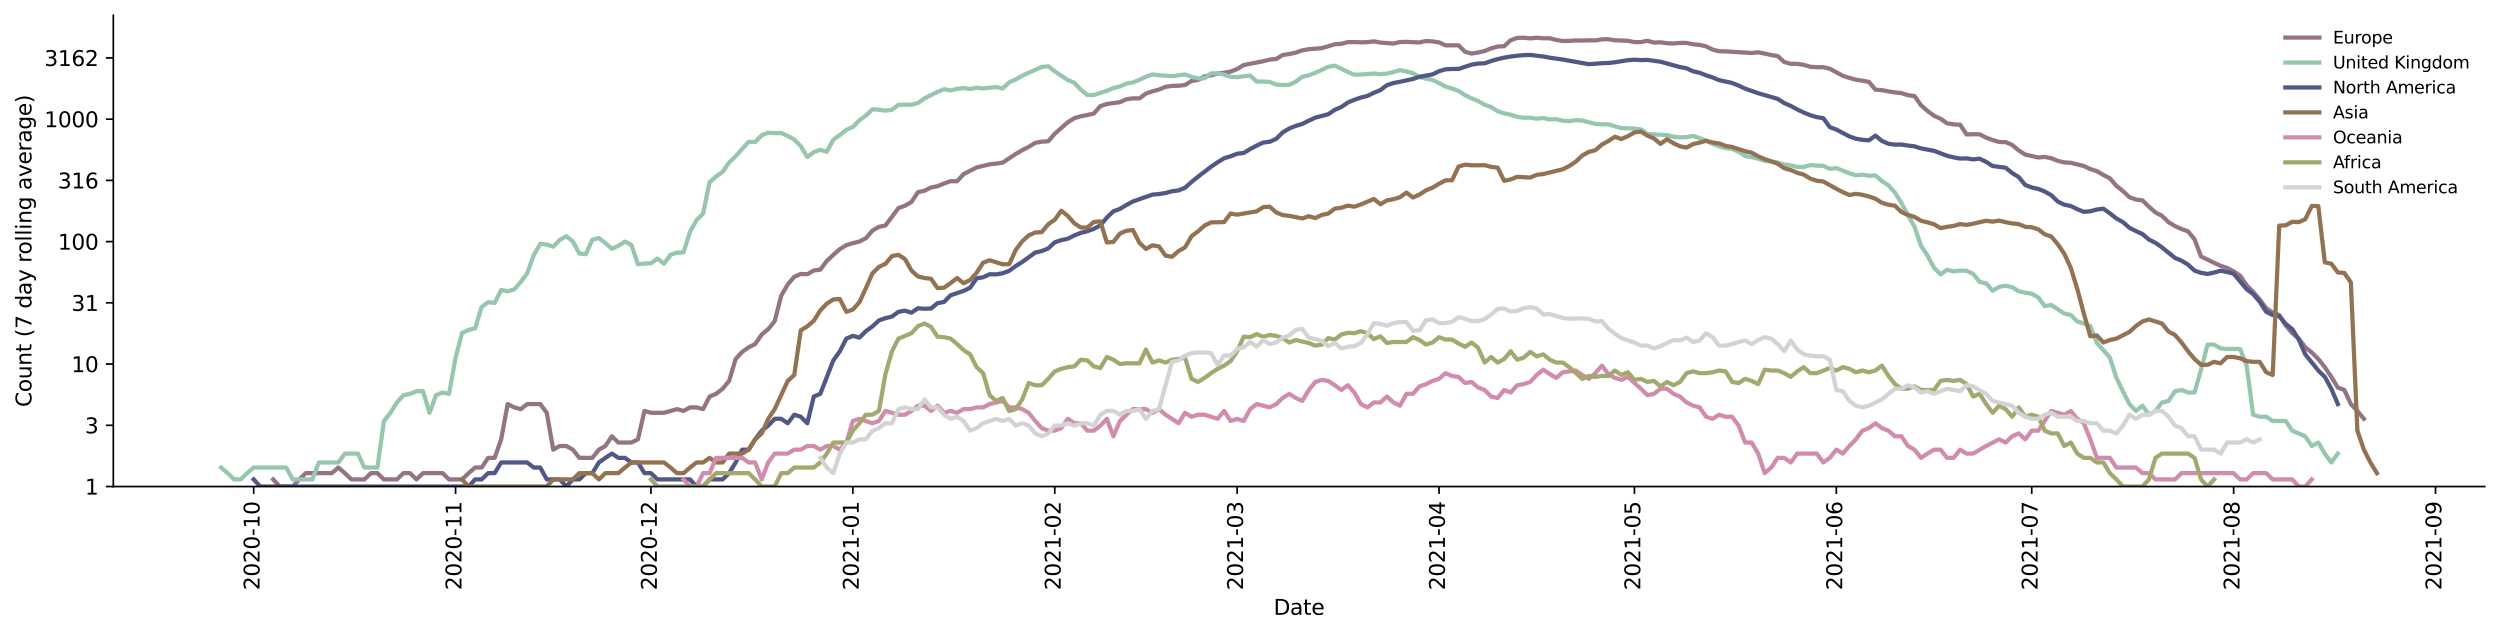 <?xml version="1.0" encoding="utf-8" standalone="no"?>
<!DOCTYPE svg PUBLIC "-//W3C//DTD SVG 1.1//EN"
  "http://www.w3.org/Graphics/SVG/1.1/DTD/svg11.dtd">
<svg height="298.621pt" version="1.1" viewBox="0 0 1176.528 298.621" width="1176.528pt" xmlns="http://www.w3.org/2000/svg" xmlns:xlink="http://www.w3.org/1999/xlink">
 <defs>
  <style type="text/css">*{stroke-linecap:butt;stroke-linejoin:round;}</style>
 </defs>
 <g id="figure_1">
  <g id="patch_1">
   <path d="M 0 298.621 
L 1176.528 298.621 
L 1176.528 0 
L 0 0 
z
" style="fill:#ffffff;"/>
  </g>
  <g id="axes_1">
   <g id="patch_2">
    <path d="M 53.328 228.96 
L 1169.328 228.96 
L 1169.328 7.2 
L 53.328 7.2 
z
" style="fill:#ffffff;"/>
   </g>
   <g id="matplotlib.axis_1">
    <g id="xtick_1">
     <g id="line2d_1">
      <defs>
       <path d="M 0 0 
L 0 3.5 
" id="md805c1a4a2" style="stroke:#000000;stroke-width:0.8;"/>
      </defs>
      <g>
       <use style="stroke:#000000;stroke-width:0.8;" x="119.381" xlink:href="#md805c1a4a2" y="228.96"/>
      </g>
     </g>
     <g id="text_1">
      <!-- 2020-10 -->
      <g transform="translate(122.14 277.743)rotate(-90)scale(0.1 -0.1)">
       <defs>
        <path d="M 1228 531 
L 3431 531 
L 3431 0 
L 469 0 
L 469 531 
Q 828 903 1448 1529 
Q 2069 2156 2228 2338 
Q 2531 2678 2651 2914 
Q 2772 3150 2772 3378 
Q 2772 3750 2511 3984 
Q 2250 4219 1831 4219 
Q 1534 4219 1204 4116 
Q 875 4013 500 3803 
L 500 4441 
Q 881 4594 1212 4672 
Q 1544 4750 1819 4750 
Q 2544 4750 2975 4387 
Q 3406 4025 3406 3419 
Q 3406 3131 3298 2873 
Q 3191 2616 2906 2266 
Q 2828 2175 2409 1742 
Q 1991 1309 1228 531 
z
" id="DejaVuSans-32" transform="scale(0.016)"/>
        <path d="M 2034 4250 
Q 1547 4250 1301 3770 
Q 1056 3291 1056 2328 
Q 1056 1369 1301 889 
Q 1547 409 2034 409 
Q 2525 409 2770 889 
Q 3016 1369 3016 2328 
Q 3016 3291 2770 3770 
Q 2525 4250 2034 4250 
z
M 2034 4750 
Q 2819 4750 3233 4129 
Q 3647 3509 3647 2328 
Q 3647 1150 3233 529 
Q 2819 -91 2034 -91 
Q 1250 -91 836 529 
Q 422 1150 422 2328 
Q 422 3509 836 4129 
Q 1250 4750 2034 4750 
z
" id="DejaVuSans-30" transform="scale(0.016)"/>
        <path d="M 313 2009 
L 1997 2009 
L 1997 1497 
L 313 1497 
L 313 2009 
z
" id="DejaVuSans-2d" transform="scale(0.016)"/>
        <path d="M 794 531 
L 1825 531 
L 1825 4091 
L 703 3866 
L 703 4441 
L 1819 4666 
L 2450 4666 
L 2450 531 
L 3481 531 
L 3481 0 
L 794 0 
L 794 531 
z
" id="DejaVuSans-31" transform="scale(0.016)"/>
       </defs>
       <use xlink:href="#DejaVuSans-32"/>
       <use x="63.623" xlink:href="#DejaVuSans-30"/>
       <use x="127.246" xlink:href="#DejaVuSans-32"/>
       <use x="190.869" xlink:href="#DejaVuSans-30"/>
       <use x="254.492" xlink:href="#DejaVuSans-2d"/>
       <use x="290.576" xlink:href="#DejaVuSans-31"/>
       <use x="354.199" xlink:href="#DejaVuSans-30"/>
      </g>
     </g>
    </g>
    <g id="xtick_2">
     <g id="line2d_2">
      <g>
       <use style="stroke:#000000;stroke-width:0.8;" x="214.399" xlink:href="#md805c1a4a2" y="228.96"/>
      </g>
     </g>
     <g id="text_2">
      <!-- 2020-11 -->
      <g transform="translate(217.158 277.743)rotate(-90)scale(0.1 -0.1)">
       <use xlink:href="#DejaVuSans-32"/>
       <use x="63.623" xlink:href="#DejaVuSans-30"/>
       <use x="127.246" xlink:href="#DejaVuSans-32"/>
       <use x="190.869" xlink:href="#DejaVuSans-30"/>
       <use x="254.492" xlink:href="#DejaVuSans-2d"/>
       <use x="290.576" xlink:href="#DejaVuSans-31"/>
       <use x="354.199" xlink:href="#DejaVuSans-31"/>
      </g>
     </g>
    </g>
    <g id="xtick_3">
     <g id="line2d_3">
      <g>
       <use style="stroke:#000000;stroke-width:0.8;" x="306.351" xlink:href="#md805c1a4a2" y="228.96"/>
      </g>
     </g>
     <g id="text_3">
      <!-- 2020-12 -->
      <g transform="translate(309.111 277.743)rotate(-90)scale(0.1 -0.1)">
       <use xlink:href="#DejaVuSans-32"/>
       <use x="63.623" xlink:href="#DejaVuSans-30"/>
       <use x="127.246" xlink:href="#DejaVuSans-32"/>
       <use x="190.869" xlink:href="#DejaVuSans-30"/>
       <use x="254.492" xlink:href="#DejaVuSans-2d"/>
       <use x="290.576" xlink:href="#DejaVuSans-31"/>
       <use x="354.199" xlink:href="#DejaVuSans-32"/>
      </g>
     </g>
    </g>
    <g id="xtick_4">
     <g id="line2d_4">
      <g>
       <use style="stroke:#000000;stroke-width:0.8;" x="401.369" xlink:href="#md805c1a4a2" y="228.96"/>
      </g>
     </g>
     <g id="text_4">
      <!-- 2021-01 -->
      <g transform="translate(404.129 277.743)rotate(-90)scale(0.1 -0.1)">
       <use xlink:href="#DejaVuSans-32"/>
       <use x="63.623" xlink:href="#DejaVuSans-30"/>
       <use x="127.246" xlink:href="#DejaVuSans-32"/>
       <use x="190.869" xlink:href="#DejaVuSans-31"/>
       <use x="254.492" xlink:href="#DejaVuSans-2d"/>
       <use x="290.576" xlink:href="#DejaVuSans-30"/>
       <use x="354.199" xlink:href="#DejaVuSans-31"/>
      </g>
     </g>
    </g>
    <g id="xtick_5">
     <g id="line2d_5">
      <g>
       <use style="stroke:#000000;stroke-width:0.8;" x="496.387" xlink:href="#md805c1a4a2" y="228.96"/>
      </g>
     </g>
     <g id="text_5">
      <!-- 2021-02 -->
      <g transform="translate(499.147 277.743)rotate(-90)scale(0.1 -0.1)">
       <use xlink:href="#DejaVuSans-32"/>
       <use x="63.623" xlink:href="#DejaVuSans-30"/>
       <use x="127.246" xlink:href="#DejaVuSans-32"/>
       <use x="190.869" xlink:href="#DejaVuSans-31"/>
       <use x="254.492" xlink:href="#DejaVuSans-2d"/>
       <use x="290.576" xlink:href="#DejaVuSans-30"/>
       <use x="354.199" xlink:href="#DejaVuSans-32"/>
      </g>
     </g>
    </g>
    <g id="xtick_6">
     <g id="line2d_6">
      <g>
       <use style="stroke:#000000;stroke-width:0.8;" x="582.21" xlink:href="#md805c1a4a2" y="228.96"/>
      </g>
     </g>
     <g id="text_6">
      <!-- 2021-03 -->
      <g transform="translate(584.969 277.743)rotate(-90)scale(0.1 -0.1)">
       <defs>
        <path d="M 2597 2516 
Q 3050 2419 3304 2112 
Q 3559 1806 3559 1356 
Q 3559 666 3084 287 
Q 2609 -91 1734 -91 
Q 1441 -91 1130 -33 
Q 819 25 488 141 
L 488 750 
Q 750 597 1062 519 
Q 1375 441 1716 441 
Q 2309 441 2620 675 
Q 2931 909 2931 1356 
Q 2931 1769 2642 2001 
Q 2353 2234 1838 2234 
L 1294 2234 
L 1294 2753 
L 1863 2753 
Q 2328 2753 2575 2939 
Q 2822 3125 2822 3475 
Q 2822 3834 2567 4026 
Q 2313 4219 1838 4219 
Q 1578 4219 1281 4162 
Q 984 4106 628 3988 
L 628 4550 
Q 988 4650 1302 4700 
Q 1616 4750 1894 4750 
Q 2613 4750 3031 4423 
Q 3450 4097 3450 3541 
Q 3450 3153 3228 2886 
Q 3006 2619 2597 2516 
z
" id="DejaVuSans-33" transform="scale(0.016)"/>
       </defs>
       <use xlink:href="#DejaVuSans-32"/>
       <use x="63.623" xlink:href="#DejaVuSans-30"/>
       <use x="127.246" xlink:href="#DejaVuSans-32"/>
       <use x="190.869" xlink:href="#DejaVuSans-31"/>
       <use x="254.492" xlink:href="#DejaVuSans-2d"/>
       <use x="290.576" xlink:href="#DejaVuSans-30"/>
       <use x="354.199" xlink:href="#DejaVuSans-33"/>
      </g>
     </g>
    </g>
    <g id="xtick_7">
     <g id="line2d_7">
      <g>
       <use style="stroke:#000000;stroke-width:0.8;" x="677.228" xlink:href="#md805c1a4a2" y="228.96"/>
      </g>
     </g>
     <g id="text_7">
      <!-- 2021-04 -->
      <g transform="translate(679.987 277.743)rotate(-90)scale(0.1 -0.1)">
       <defs>
        <path d="M 2419 4116 
L 825 1625 
L 2419 1625 
L 2419 4116 
z
M 2253 4666 
L 3047 4666 
L 3047 1625 
L 3713 1625 
L 3713 1100 
L 3047 1100 
L 3047 0 
L 2419 0 
L 2419 1100 
L 313 1100 
L 313 1709 
L 2253 4666 
z
" id="DejaVuSans-34" transform="scale(0.016)"/>
       </defs>
       <use xlink:href="#DejaVuSans-32"/>
       <use x="63.623" xlink:href="#DejaVuSans-30"/>
       <use x="127.246" xlink:href="#DejaVuSans-32"/>
       <use x="190.869" xlink:href="#DejaVuSans-31"/>
       <use x="254.492" xlink:href="#DejaVuSans-2d"/>
       <use x="290.576" xlink:href="#DejaVuSans-30"/>
       <use x="354.199" xlink:href="#DejaVuSans-34"/>
      </g>
     </g>
    </g>
    <g id="xtick_8">
     <g id="line2d_8">
      <g>
       <use style="stroke:#000000;stroke-width:0.8;" x="769.18" xlink:href="#md805c1a4a2" y="228.96"/>
      </g>
     </g>
     <g id="text_8">
      <!-- 2021-05 -->
      <g transform="translate(771.94 277.743)rotate(-90)scale(0.1 -0.1)">
       <defs>
        <path d="M 691 4666 
L 3169 4666 
L 3169 4134 
L 1269 4134 
L 1269 2991 
Q 1406 3038 1543 3061 
Q 1681 3084 1819 3084 
Q 2600 3084 3056 2656 
Q 3513 2228 3513 1497 
Q 3513 744 3044 326 
Q 2575 -91 1722 -91 
Q 1428 -91 1123 -41 
Q 819 9 494 109 
L 494 744 
Q 775 591 1075 516 
Q 1375 441 1709 441 
Q 2250 441 2565 725 
Q 2881 1009 2881 1497 
Q 2881 1984 2565 2268 
Q 2250 2553 1709 2553 
Q 1456 2553 1204 2497 
Q 953 2441 691 2322 
L 691 4666 
z
" id="DejaVuSans-35" transform="scale(0.016)"/>
       </defs>
       <use xlink:href="#DejaVuSans-32"/>
       <use x="63.623" xlink:href="#DejaVuSans-30"/>
       <use x="127.246" xlink:href="#DejaVuSans-32"/>
       <use x="190.869" xlink:href="#DejaVuSans-31"/>
       <use x="254.492" xlink:href="#DejaVuSans-2d"/>
       <use x="290.576" xlink:href="#DejaVuSans-30"/>
       <use x="354.199" xlink:href="#DejaVuSans-35"/>
      </g>
     </g>
    </g>
    <g id="xtick_9">
     <g id="line2d_9">
      <g>
       <use style="stroke:#000000;stroke-width:0.8;" x="864.198" xlink:href="#md805c1a4a2" y="228.96"/>
      </g>
     </g>
     <g id="text_9">
      <!-- 2021-06 -->
      <g transform="translate(866.958 277.743)rotate(-90)scale(0.1 -0.1)">
       <defs>
        <path d="M 2113 2584 
Q 1688 2584 1439 2293 
Q 1191 2003 1191 1497 
Q 1191 994 1439 701 
Q 1688 409 2113 409 
Q 2538 409 2786 701 
Q 3034 994 3034 1497 
Q 3034 2003 2786 2293 
Q 2538 2584 2113 2584 
z
M 3366 4563 
L 3366 3988 
Q 3128 4100 2886 4159 
Q 2644 4219 2406 4219 
Q 1781 4219 1451 3797 
Q 1122 3375 1075 2522 
Q 1259 2794 1537 2939 
Q 1816 3084 2150 3084 
Q 2853 3084 3261 2657 
Q 3669 2231 3669 1497 
Q 3669 778 3244 343 
Q 2819 -91 2113 -91 
Q 1303 -91 875 529 
Q 447 1150 447 2328 
Q 447 3434 972 4092 
Q 1497 4750 2381 4750 
Q 2619 4750 2861 4703 
Q 3103 4656 3366 4563 
z
" id="DejaVuSans-36" transform="scale(0.016)"/>
       </defs>
       <use xlink:href="#DejaVuSans-32"/>
       <use x="63.623" xlink:href="#DejaVuSans-30"/>
       <use x="127.246" xlink:href="#DejaVuSans-32"/>
       <use x="190.869" xlink:href="#DejaVuSans-31"/>
       <use x="254.492" xlink:href="#DejaVuSans-2d"/>
       <use x="290.576" xlink:href="#DejaVuSans-30"/>
       <use x="354.199" xlink:href="#DejaVuSans-36"/>
      </g>
     </g>
    </g>
    <g id="xtick_10">
     <g id="line2d_10">
      <g>
       <use style="stroke:#000000;stroke-width:0.8;" x="956.151" xlink:href="#md805c1a4a2" y="228.96"/>
      </g>
     </g>
     <g id="text_10">
      <!-- 2021-07 -->
      <g transform="translate(958.91 277.743)rotate(-90)scale(0.1 -0.1)">
       <defs>
        <path d="M 525 4666 
L 3525 4666 
L 3525 4397 
L 1831 0 
L 1172 0 
L 2766 4134 
L 525 4134 
L 525 4666 
z
" id="DejaVuSans-37" transform="scale(0.016)"/>
       </defs>
       <use xlink:href="#DejaVuSans-32"/>
       <use x="63.623" xlink:href="#DejaVuSans-30"/>
       <use x="127.246" xlink:href="#DejaVuSans-32"/>
       <use x="190.869" xlink:href="#DejaVuSans-31"/>
       <use x="254.492" xlink:href="#DejaVuSans-2d"/>
       <use x="290.576" xlink:href="#DejaVuSans-30"/>
       <use x="354.199" xlink:href="#DejaVuSans-37"/>
      </g>
     </g>
    </g>
    <g id="xtick_11">
     <g id="line2d_11">
      <g>
       <use style="stroke:#000000;stroke-width:0.8;" x="1051.169" xlink:href="#md805c1a4a2" y="228.96"/>
      </g>
     </g>
     <g id="text_11">
      <!-- 2021-08 -->
      <g transform="translate(1053.928 277.743)rotate(-90)scale(0.1 -0.1)">
       <defs>
        <path d="M 2034 2216 
Q 1584 2216 1326 1975 
Q 1069 1734 1069 1313 
Q 1069 891 1326 650 
Q 1584 409 2034 409 
Q 2484 409 2743 651 
Q 3003 894 3003 1313 
Q 3003 1734 2745 1975 
Q 2488 2216 2034 2216 
z
M 1403 2484 
Q 997 2584 770 2862 
Q 544 3141 544 3541 
Q 544 4100 942 4425 
Q 1341 4750 2034 4750 
Q 2731 4750 3128 4425 
Q 3525 4100 3525 3541 
Q 3525 3141 3298 2862 
Q 3072 2584 2669 2484 
Q 3125 2378 3379 2068 
Q 3634 1759 3634 1313 
Q 3634 634 3220 271 
Q 2806 -91 2034 -91 
Q 1263 -91 848 271 
Q 434 634 434 1313 
Q 434 1759 690 2068 
Q 947 2378 1403 2484 
z
M 1172 3481 
Q 1172 3119 1398 2916 
Q 1625 2713 2034 2713 
Q 2441 2713 2670 2916 
Q 2900 3119 2900 3481 
Q 2900 3844 2670 4047 
Q 2441 4250 2034 4250 
Q 1625 4250 1398 4047 
Q 1172 3844 1172 3481 
z
" id="DejaVuSans-38" transform="scale(0.016)"/>
       </defs>
       <use xlink:href="#DejaVuSans-32"/>
       <use x="63.623" xlink:href="#DejaVuSans-30"/>
       <use x="127.246" xlink:href="#DejaVuSans-32"/>
       <use x="190.869" xlink:href="#DejaVuSans-31"/>
       <use x="254.492" xlink:href="#DejaVuSans-2d"/>
       <use x="290.576" xlink:href="#DejaVuSans-30"/>
       <use x="354.199" xlink:href="#DejaVuSans-38"/>
      </g>
     </g>
    </g>
    <g id="xtick_12">
     <g id="line2d_12">
      <g>
       <use style="stroke:#000000;stroke-width:0.8;" x="1146.187" xlink:href="#md805c1a4a2" y="228.96"/>
      </g>
     </g>
     <g id="text_12">
      <!-- 2021-09 -->
      <g transform="translate(1148.946 277.743)rotate(-90)scale(0.1 -0.1)">
       <defs>
        <path d="M 703 97 
L 703 672 
Q 941 559 1184 500 
Q 1428 441 1663 441 
Q 2288 441 2617 861 
Q 2947 1281 2994 2138 
Q 2813 1869 2534 1725 
Q 2256 1581 1919 1581 
Q 1219 1581 811 2004 
Q 403 2428 403 3163 
Q 403 3881 828 4315 
Q 1253 4750 1959 4750 
Q 2769 4750 3195 4129 
Q 3622 3509 3622 2328 
Q 3622 1225 3098 567 
Q 2575 -91 1691 -91 
Q 1453 -91 1209 -44 
Q 966 3 703 97 
z
M 1959 2075 
Q 2384 2075 2632 2365 
Q 2881 2656 2881 3163 
Q 2881 3666 2632 3958 
Q 2384 4250 1959 4250 
Q 1534 4250 1286 3958 
Q 1038 3666 1038 3163 
Q 1038 2656 1286 2365 
Q 1534 2075 1959 2075 
z
" id="DejaVuSans-39" transform="scale(0.016)"/>
       </defs>
       <use xlink:href="#DejaVuSans-32"/>
       <use x="63.623" xlink:href="#DejaVuSans-30"/>
       <use x="127.246" xlink:href="#DejaVuSans-32"/>
       <use x="190.869" xlink:href="#DejaVuSans-31"/>
       <use x="254.492" xlink:href="#DejaVuSans-2d"/>
       <use x="290.576" xlink:href="#DejaVuSans-30"/>
       <use x="354.199" xlink:href="#DejaVuSans-39"/>
      </g>
     </g>
    </g>
    <g id="text_13">
     <!-- Date -->
     <g transform="translate(599.377 289.341)scale(0.1 -0.1)">
      <defs>
       <path d="M 1259 4147 
L 1259 519 
L 2022 519 
Q 2988 519 3436 956 
Q 3884 1394 3884 2338 
Q 3884 3275 3436 3711 
Q 2988 4147 2022 4147 
L 1259 4147 
z
M 628 4666 
L 1925 4666 
Q 3281 4666 3915 4102 
Q 4550 3538 4550 2338 
Q 4550 1131 3912 565 
Q 3275 0 1925 0 
L 628 0 
L 628 4666 
z
" id="DejaVuSans-44" transform="scale(0.016)"/>
       <path d="M 2194 1759 
Q 1497 1759 1228 1600 
Q 959 1441 959 1056 
Q 959 750 1161 570 
Q 1363 391 1709 391 
Q 2188 391 2477 730 
Q 2766 1069 2766 1631 
L 2766 1759 
L 2194 1759 
z
M 3341 1997 
L 3341 0 
L 2766 0 
L 2766 531 
Q 2569 213 2275 61 
Q 1981 -91 1556 -91 
Q 1019 -91 701 211 
Q 384 513 384 1019 
Q 384 1609 779 1909 
Q 1175 2209 1959 2209 
L 2766 2209 
L 2766 2266 
Q 2766 2663 2505 2880 
Q 2244 3097 1772 3097 
Q 1472 3097 1187 3025 
Q 903 2953 641 2809 
L 641 3341 
Q 956 3463 1253 3523 
Q 1550 3584 1831 3584 
Q 2591 3584 2966 3190 
Q 3341 2797 3341 1997 
z
" id="DejaVuSans-61" transform="scale(0.016)"/>
       <path d="M 1172 4494 
L 1172 3500 
L 2356 3500 
L 2356 3053 
L 1172 3053 
L 1172 1153 
Q 1172 725 1289 603 
Q 1406 481 1766 481 
L 2356 481 
L 2356 0 
L 1766 0 
Q 1100 0 847 248 
Q 594 497 594 1153 
L 594 3053 
L 172 3053 
L 172 3500 
L 594 3500 
L 594 4494 
L 1172 4494 
z
" id="DejaVuSans-74" transform="scale(0.016)"/>
       <path d="M 3597 1894 
L 3597 1613 
L 953 1613 
Q 991 1019 1311 708 
Q 1631 397 2203 397 
Q 2534 397 2845 478 
Q 3156 559 3463 722 
L 3463 178 
Q 3153 47 2828 -22 
Q 2503 -91 2169 -91 
Q 1331 -91 842 396 
Q 353 884 353 1716 
Q 353 2575 817 3079 
Q 1281 3584 2069 3584 
Q 2775 3584 3186 3129 
Q 3597 2675 3597 1894 
z
M 3022 2063 
Q 3016 2534 2758 2815 
Q 2500 3097 2075 3097 
Q 1594 3097 1305 2825 
Q 1016 2553 972 2059 
L 3022 2063 
z
" id="DejaVuSans-65" transform="scale(0.016)"/>
      </defs>
      <use xlink:href="#DejaVuSans-44"/>
      <use x="77.002" xlink:href="#DejaVuSans-61"/>
      <use x="138.281" xlink:href="#DejaVuSans-74"/>
      <use x="177.49" xlink:href="#DejaVuSans-65"/>
     </g>
    </g>
   </g>
   <g id="matplotlib.axis_2">
    <g id="ytick_1">
     <g id="line2d_13">
      <defs>
       <path d="M 0 0 
L -3.5 0 
" id="m22bf9f172a" style="stroke:#000000;stroke-width:0.8;"/>
      </defs>
      <g>
       <use style="stroke:#000000;stroke-width:0.8;" x="53.328" xlink:href="#m22bf9f172a" y="228.96"/>
      </g>
     </g>
     <g id="text_14">
      <!-- 1 -->
      <g transform="translate(39.966 232.759)scale(0.1 -0.1)">
       <use xlink:href="#DejaVuSans-31"/>
      </g>
     </g>
    </g>
    <g id="ytick_2">
     <g id="line2d_14">
      <g>
       <use style="stroke:#000000;stroke-width:0.8;" x="53.328" xlink:href="#m22bf9f172a" y="200.146"/>
      </g>
     </g>
     <g id="text_15">
      <!-- 3 -->
      <g transform="translate(39.966 203.945)scale(0.1 -0.1)">
       <use xlink:href="#DejaVuSans-33"/>
      </g>
     </g>
    </g>
    <g id="ytick_3">
     <g id="line2d_15">
      <g>
       <use style="stroke:#000000;stroke-width:0.8;" x="53.328" xlink:href="#m22bf9f172a" y="171.332"/>
      </g>
     </g>
     <g id="text_16">
      <!-- 10 -->
      <g transform="translate(33.603 175.132)scale(0.1 -0.1)">
       <use xlink:href="#DejaVuSans-31"/>
       <use x="63.623" xlink:href="#DejaVuSans-30"/>
      </g>
     </g>
    </g>
    <g id="ytick_4">
     <g id="line2d_16">
      <g>
       <use style="stroke:#000000;stroke-width:0.8;" x="53.328" xlink:href="#m22bf9f172a" y="142.519"/>
      </g>
     </g>
     <g id="text_17">
      <!-- 31 -->
      <g transform="translate(33.603 146.318)scale(0.1 -0.1)">
       <use xlink:href="#DejaVuSans-33"/>
       <use x="63.623" xlink:href="#DejaVuSans-31"/>
      </g>
     </g>
    </g>
    <g id="ytick_5">
     <g id="line2d_17">
      <g>
       <use style="stroke:#000000;stroke-width:0.8;" x="53.328" xlink:href="#m22bf9f172a" y="113.705"/>
      </g>
     </g>
     <g id="text_18">
      <!-- 100 -->
      <g transform="translate(27.241 117.504)scale(0.1 -0.1)">
       <use xlink:href="#DejaVuSans-31"/>
       <use x="63.623" xlink:href="#DejaVuSans-30"/>
       <use x="127.246" xlink:href="#DejaVuSans-30"/>
      </g>
     </g>
    </g>
    <g id="ytick_6">
     <g id="line2d_18">
      <g>
       <use style="stroke:#000000;stroke-width:0.8;" x="53.328" xlink:href="#m22bf9f172a" y="84.891"/>
      </g>
     </g>
     <g id="text_19">
      <!-- 316 -->
      <g transform="translate(27.241 88.69)scale(0.1 -0.1)">
       <use xlink:href="#DejaVuSans-33"/>
       <use x="63.623" xlink:href="#DejaVuSans-31"/>
       <use x="127.246" xlink:href="#DejaVuSans-36"/>
      </g>
     </g>
    </g>
    <g id="ytick_7">
     <g id="line2d_19">
      <g>
       <use style="stroke:#000000;stroke-width:0.8;" x="53.328" xlink:href="#m22bf9f172a" y="56.077"/>
      </g>
     </g>
     <g id="text_20">
      <!-- 1000 -->
      <g transform="translate(20.878 59.876)scale(0.1 -0.1)">
       <use xlink:href="#DejaVuSans-31"/>
       <use x="63.623" xlink:href="#DejaVuSans-30"/>
       <use x="127.246" xlink:href="#DejaVuSans-30"/>
       <use x="190.869" xlink:href="#DejaVuSans-30"/>
      </g>
     </g>
    </g>
    <g id="ytick_8">
     <g id="line2d_20">
      <g>
       <use style="stroke:#000000;stroke-width:0.8;" x="53.328" xlink:href="#m22bf9f172a" y="27.263"/>
      </g>
     </g>
     <g id="text_21">
      <!-- 3162 -->
      <g transform="translate(20.878 31.063)scale(0.1 -0.1)">
       <use xlink:href="#DejaVuSans-33"/>
       <use x="63.623" xlink:href="#DejaVuSans-31"/>
       <use x="127.246" xlink:href="#DejaVuSans-36"/>
       <use x="190.869" xlink:href="#DejaVuSans-32"/>
      </g>
     </g>
    </g>
    <g id="text_22">
     <!-- Count (7 day rolling average) -->
     <g transform="translate(14.798 191.548)rotate(-90)scale(0.1 -0.1)">
      <defs>
       <path d="M 4122 4306 
L 4122 3641 
Q 3803 3938 3442 4084 
Q 3081 4231 2675 4231 
Q 1875 4231 1450 3742 
Q 1025 3253 1025 2328 
Q 1025 1406 1450 917 
Q 1875 428 2675 428 
Q 3081 428 3442 575 
Q 3803 722 4122 1019 
L 4122 359 
Q 3791 134 3420 21 
Q 3050 -91 2638 -91 
Q 1578 -91 968 557 
Q 359 1206 359 2328 
Q 359 3453 968 4101 
Q 1578 4750 2638 4750 
Q 3056 4750 3426 4639 
Q 3797 4528 4122 4306 
z
" id="DejaVuSans-43" transform="scale(0.016)"/>
       <path d="M 1959 3097 
Q 1497 3097 1228 2736 
Q 959 2375 959 1747 
Q 959 1119 1226 758 
Q 1494 397 1959 397 
Q 2419 397 2687 759 
Q 2956 1122 2956 1747 
Q 2956 2369 2687 2733 
Q 2419 3097 1959 3097 
z
M 1959 3584 
Q 2709 3584 3137 3096 
Q 3566 2609 3566 1747 
Q 3566 888 3137 398 
Q 2709 -91 1959 -91 
Q 1206 -91 779 398 
Q 353 888 353 1747 
Q 353 2609 779 3096 
Q 1206 3584 1959 3584 
z
" id="DejaVuSans-6f" transform="scale(0.016)"/>
       <path d="M 544 1381 
L 544 3500 
L 1119 3500 
L 1119 1403 
Q 1119 906 1312 657 
Q 1506 409 1894 409 
Q 2359 409 2629 706 
Q 2900 1003 2900 1516 
L 2900 3500 
L 3475 3500 
L 3475 0 
L 2900 0 
L 2900 538 
Q 2691 219 2414 64 
Q 2138 -91 1772 -91 
Q 1169 -91 856 284 
Q 544 659 544 1381 
z
M 1991 3584 
L 1991 3584 
z
" id="DejaVuSans-75" transform="scale(0.016)"/>
       <path d="M 3513 2113 
L 3513 0 
L 2938 0 
L 2938 2094 
Q 2938 2591 2744 2837 
Q 2550 3084 2163 3084 
Q 1697 3084 1428 2787 
Q 1159 2491 1159 1978 
L 1159 0 
L 581 0 
L 581 3500 
L 1159 3500 
L 1159 2956 
Q 1366 3272 1645 3428 
Q 1925 3584 2291 3584 
Q 2894 3584 3203 3211 
Q 3513 2838 3513 2113 
z
" id="DejaVuSans-6e" transform="scale(0.016)"/>
       <path id="DejaVuSans-20" transform="scale(0.016)"/>
       <path d="M 1984 4856 
Q 1566 4138 1362 3434 
Q 1159 2731 1159 2009 
Q 1159 1288 1364 580 
Q 1569 -128 1984 -844 
L 1484 -844 
Q 1016 -109 783 600 
Q 550 1309 550 2009 
Q 550 2706 781 3412 
Q 1013 4119 1484 4856 
L 1984 4856 
z
" id="DejaVuSans-28" transform="scale(0.016)"/>
       <path d="M 2906 2969 
L 2906 4863 
L 3481 4863 
L 3481 0 
L 2906 0 
L 2906 525 
Q 2725 213 2448 61 
Q 2172 -91 1784 -91 
Q 1150 -91 751 415 
Q 353 922 353 1747 
Q 353 2572 751 3078 
Q 1150 3584 1784 3584 
Q 2172 3584 2448 3432 
Q 2725 3281 2906 2969 
z
M 947 1747 
Q 947 1113 1208 752 
Q 1469 391 1925 391 
Q 2381 391 2643 752 
Q 2906 1113 2906 1747 
Q 2906 2381 2643 2742 
Q 2381 3103 1925 3103 
Q 1469 3103 1208 2742 
Q 947 2381 947 1747 
z
" id="DejaVuSans-64" transform="scale(0.016)"/>
       <path d="M 2059 -325 
Q 1816 -950 1584 -1140 
Q 1353 -1331 966 -1331 
L 506 -1331 
L 506 -850 
L 844 -850 
Q 1081 -850 1212 -737 
Q 1344 -625 1503 -206 
L 1606 56 
L 191 3500 
L 800 3500 
L 1894 763 
L 2988 3500 
L 3597 3500 
L 2059 -325 
z
" id="DejaVuSans-79" transform="scale(0.016)"/>
       <path d="M 2631 2963 
Q 2534 3019 2420 3045 
Q 2306 3072 2169 3072 
Q 1681 3072 1420 2755 
Q 1159 2438 1159 1844 
L 1159 0 
L 581 0 
L 581 3500 
L 1159 3500 
L 1159 2956 
Q 1341 3275 1631 3429 
Q 1922 3584 2338 3584 
Q 2397 3584 2469 3576 
Q 2541 3569 2628 3553 
L 2631 2963 
z
" id="DejaVuSans-72" transform="scale(0.016)"/>
       <path d="M 603 4863 
L 1178 4863 
L 1178 0 
L 603 0 
L 603 4863 
z
" id="DejaVuSans-6c" transform="scale(0.016)"/>
       <path d="M 603 3500 
L 1178 3500 
L 1178 0 
L 603 0 
L 603 3500 
z
M 603 4863 
L 1178 4863 
L 1178 4134 
L 603 4134 
L 603 4863 
z
" id="DejaVuSans-69" transform="scale(0.016)"/>
       <path d="M 2906 1791 
Q 2906 2416 2648 2759 
Q 2391 3103 1925 3103 
Q 1463 3103 1205 2759 
Q 947 2416 947 1791 
Q 947 1169 1205 825 
Q 1463 481 1925 481 
Q 2391 481 2648 825 
Q 2906 1169 2906 1791 
z
M 3481 434 
Q 3481 -459 3084 -895 
Q 2688 -1331 1869 -1331 
Q 1566 -1331 1297 -1286 
Q 1028 -1241 775 -1147 
L 775 -588 
Q 1028 -725 1275 -790 
Q 1522 -856 1778 -856 
Q 2344 -856 2625 -561 
Q 2906 -266 2906 331 
L 2906 616 
Q 2728 306 2450 153 
Q 2172 0 1784 0 
Q 1141 0 747 490 
Q 353 981 353 1791 
Q 353 2603 747 3093 
Q 1141 3584 1784 3584 
Q 2172 3584 2450 3431 
Q 2728 3278 2906 2969 
L 2906 3500 
L 3481 3500 
L 3481 434 
z
" id="DejaVuSans-67" transform="scale(0.016)"/>
       <path d="M 191 3500 
L 800 3500 
L 1894 563 
L 2988 3500 
L 3597 3500 
L 2284 0 
L 1503 0 
L 191 3500 
z
" id="DejaVuSans-76" transform="scale(0.016)"/>
       <path d="M 513 4856 
L 1013 4856 
Q 1481 4119 1714 3412 
Q 1947 2706 1947 2009 
Q 1947 1309 1714 600 
Q 1481 -109 1013 -844 
L 513 -844 
Q 928 -128 1133 580 
Q 1338 1288 1338 2009 
Q 1338 2731 1133 3434 
Q 928 4138 513 4856 
z
" id="DejaVuSans-29" transform="scale(0.016)"/>
      </defs>
      <use xlink:href="#DejaVuSans-43"/>
      <use x="69.824" xlink:href="#DejaVuSans-6f"/>
      <use x="131.006" xlink:href="#DejaVuSans-75"/>
      <use x="194.385" xlink:href="#DejaVuSans-6e"/>
      <use x="257.764" xlink:href="#DejaVuSans-74"/>
      <use x="296.973" xlink:href="#DejaVuSans-20"/>
      <use x="328.76" xlink:href="#DejaVuSans-28"/>
      <use x="367.773" xlink:href="#DejaVuSans-37"/>
      <use x="431.396" xlink:href="#DejaVuSans-20"/>
      <use x="463.184" xlink:href="#DejaVuSans-64"/>
      <use x="526.66" xlink:href="#DejaVuSans-61"/>
      <use x="587.939" xlink:href="#DejaVuSans-79"/>
      <use x="647.119" xlink:href="#DejaVuSans-20"/>
      <use x="678.906" xlink:href="#DejaVuSans-72"/>
      <use x="717.77" xlink:href="#DejaVuSans-6f"/>
      <use x="778.951" xlink:href="#DejaVuSans-6c"/>
      <use x="806.734" xlink:href="#DejaVuSans-6c"/>
      <use x="834.518" xlink:href="#DejaVuSans-69"/>
      <use x="862.301" xlink:href="#DejaVuSans-6e"/>
      <use x="925.68" xlink:href="#DejaVuSans-67"/>
      <use x="989.156" xlink:href="#DejaVuSans-20"/>
      <use x="1020.943" xlink:href="#DejaVuSans-61"/>
      <use x="1082.223" xlink:href="#DejaVuSans-76"/>
      <use x="1141.402" xlink:href="#DejaVuSans-65"/>
      <use x="1202.926" xlink:href="#DejaVuSans-72"/>
      <use x="1244.039" xlink:href="#DejaVuSans-61"/>
      <use x="1305.318" xlink:href="#DejaVuSans-67"/>
      <use x="1368.795" xlink:href="#DejaVuSans-65"/>
      <use x="1430.318" xlink:href="#DejaVuSans-29"/>
     </g>
    </g>
   </g>
   <g id="line2d_21">
    <path clip-path="url(#p9b7597db49)" d="M 128.576 225.618 
L 131.641 228.96 
L 137.771 228.96 
L 140.837 225.618 
L 143.902 222.67 
L 156.162 222.67 
L 159.227 220.033 
L 162.292 222.67 
L 165.357 225.618 
L 171.487 225.618 
L 174.553 222.67 
L 177.618 222.67 
L 180.683 225.618 
L 186.813 225.618 
L 189.878 222.67 
L 192.943 222.67 
L 196.008 225.618 
L 199.073 222.67 
L 208.269 222.67 
L 211.334 225.618 
L 217.464 225.618 
L 220.529 222.67 
L 223.594 220.033 
L 226.659 220.033 
L 229.724 215.47 
L 232.789 215.47 
L 235.854 206.753 
L 238.919 190.153 
L 241.985 191.717 
L 245.05 192.538 
L 248.115 190.153 
L 254.245 190.153 
L 257.31 194.265 
L 260.375 211.612 
L 263.44 209.886 
L 266.505 209.886 
L 269.57 211.612 
L 272.635 215.47 
L 278.766 215.47 
L 281.831 211.612 
L 284.896 209.886 
L 287.961 205.323 
L 291.026 208.27 
L 297.156 208.27 
L 300.221 206.753 
L 303.286 193.386 
L 306.351 194.265 
L 312.482 194.265 
L 318.612 192.538 
L 321.677 193.386 
L 324.742 191.717 
L 327.807 191.717 
L 330.872 192.538 
L 333.937 186.622 
L 337.002 185.338 
L 340.067 182.953 
L 343.133 179.258 
L 346.198 168.947 
L 349.263 165.605 
L 352.328 163.427 
L 355.393 161.91 
L 358.458 157.429 
L 361.523 154.895 
L 364.588 151.117 
L 367.653 139.175 
L 370.718 133.849 
L 373.783 130.278 
L 376.849 128.928 
L 379.914 129.06 
L 382.979 127.276 
L 386.044 126.91 
L 389.109 122.785 
L 392.174 119.923 
L 395.239 117.231 
L 398.304 115.368 
L 401.369 114.43 
L 404.434 113.669 
L 407.5 112.112 
L 410.565 108.524 
L 413.63 106.756 
L 416.695 106.115 
L 422.825 97.925 
L 425.89 96.808 
L 428.955 95.051 
L 432.02 90.432 
L 435.085 89.763 
L 438.15 88.219 
L 441.216 87.644 
L 444.281 86.365 
L 447.346 85.274 
L 450.411 85.297 
L 453.476 81.936 
L 459.606 78.814 
L 465.736 77.3 
L 468.801 77.009 
L 471.866 76.519 
L 477.997 72.471 
L 481.062 70.684 
L 484.127 69.095 
L 487.192 67.23 
L 490.257 66.661 
L 493.322 66.476 
L 496.387 62.932 
L 502.517 57.531 
L 505.582 55.634 
L 508.648 54.703 
L 511.713 54.131 
L 514.778 53.417 
L 517.843 49.946 
L 520.908 48.932 
L 527.038 48.089 
L 530.103 46.719 
L 533.168 46.282 
L 536.233 46.304 
L 539.298 44.034 
L 542.364 42.974 
L 545.429 42.155 
L 548.494 40.871 
L 551.559 40.419 
L 554.624 40.352 
L 557.689 40.011 
L 560.754 38.073 
L 563.819 37.638 
L 566.884 35.944 
L 569.949 35.413 
L 573.014 34.621 
L 576.08 34.235 
L 579.145 33.69 
L 582.21 32.496 
L 585.275 30.626 
L 594.47 28.821 
L 597.535 28.038 
L 600.6 27.76 
L 603.665 25.874 
L 606.73 25.446 
L 609.796 24.765 
L 612.861 23.688 
L 615.926 23.162 
L 622.056 22.653 
L 628.186 20.836 
L 631.251 20.606 
L 634.316 19.828 
L 637.381 19.79 
L 640.446 19.919 
L 643.512 19.835 
L 646.577 19.465 
L 649.642 20.046 
L 655.772 20.495 
L 658.837 19.782 
L 661.902 19.709 
L 668.032 19.989 
L 671.097 19.267 
L 674.163 19.48 
L 677.228 19.948 
L 680.293 21.327 
L 686.423 21.35 
L 689.488 24.389 
L 692.553 25.221 
L 695.618 24.706 
L 698.683 24.009 
L 701.748 22.755 
L 704.813 21.896 
L 707.879 21.75 
L 710.944 18.937 
L 714.009 17.834 
L 717.074 17.763 
L 720.139 18.042 
L 723.204 17.76 
L 726.269 18.024 
L 729.334 18.018 
L 732.399 18.786 
L 735.464 19.292 
L 738.529 19.246 
L 741.595 19.034 
L 744.66 19.09 
L 747.725 18.967 
L 750.79 19.028 
L 753.855 18.532 
L 756.92 18.456 
L 759.985 18.96 
L 766.115 19.198 
L 769.18 19.834 
L 772.245 19.813 
L 775.311 19.183 
L 778.376 20.043 
L 781.441 19.908 
L 784.506 20.339 
L 787.571 20.46 
L 790.636 20.199 
L 793.701 20.218 
L 796.766 20.828 
L 799.831 21.121 
L 802.896 21.831 
L 805.961 23.353 
L 809.027 24.125 
L 812.092 24.175 
L 824.352 24.931 
L 827.417 24.628 
L 830.482 25.202 
L 833.547 25.909 
L 836.612 26.388 
L 839.677 29.19 
L 842.743 30.025 
L 845.808 30.047 
L 848.873 30.525 
L 851.938 31.415 
L 855.003 31.629 
L 858.068 31.616 
L 861.133 32.351 
L 867.263 35.679 
L 870.328 36.66 
L 873.393 37.508 
L 876.459 37.943 
L 879.524 38.56 
L 882.589 42.196 
L 885.654 42.421 
L 888.719 43.015 
L 891.784 43.486 
L 894.849 43.823 
L 897.914 44.797 
L 900.979 45.217 
L 904.044 49.492 
L 907.11 52.224 
L 910.175 54.478 
L 913.24 55.881 
L 916.305 58.021 
L 919.37 58.54 
L 922.435 58.674 
L 925.5 63.268 
L 928.565 63.158 
L 931.63 63.215 
L 934.695 64.8 
L 937.76 65.903 
L 940.826 66.826 
L 943.891 66.892 
L 946.956 68.215 
L 950.021 70.794 
L 953.086 72.734 
L 959.216 74.114 
L 962.281 73.843 
L 965.346 74.484 
L 968.411 75.691 
L 971.476 76.438 
L 974.542 76.608 
L 980.672 78.123 
L 983.737 79.579 
L 986.802 80.549 
L 989.867 82.321 
L 992.932 83.911 
L 995.997 87.443 
L 999.062 89.915 
L 1002.127 92.797 
L 1005.192 93.923 
L 1008.258 94.282 
L 1011.323 97.304 
L 1014.388 99.987 
L 1017.453 101.565 
L 1020.518 104.554 
L 1023.583 106.407 
L 1026.648 107.807 
L 1029.713 108.875 
L 1032.778 112.655 
L 1035.843 120.715 
L 1041.974 123.674 
L 1045.039 125.099 
L 1048.104 126.076 
L 1051.169 127.71 
L 1054.234 129.729 
L 1057.299 134.252 
L 1060.364 137.363 
L 1063.429 140.916 
L 1066.494 145.058 
L 1069.559 147.145 
L 1072.624 148.257 
L 1075.69 153.107 
L 1078.755 156.821 
L 1081.82 159.347 
L 1084.885 163.427 
L 1087.95 165.891 
L 1091.015 168.947 
L 1094.08 172.805 
L 1097.145 177.368 
L 1100.21 182.39 
L 1103.275 183.528 
L 1106.34 190.153 
L 1109.406 193.386 
L 1112.471 197.101 
L 1112.471 197.101 
" style="fill:none;stroke:#947383;stroke-linecap:square;stroke-width:2;"/>
   </g>
   <g id="line2d_22">
    <path clip-path="url(#p9b7597db49)" d="M 104.055 220.033 
L 107.12 222.67 
L 110.186 225.618 
L 113.251 225.618 
L 116.316 222.67 
L 119.381 220.033 
L 134.706 220.033 
L 137.771 225.618 
L 146.967 225.618 
L 150.032 217.648 
L 159.227 217.648 
L 162.292 213.467 
L 168.422 213.467 
L 171.487 220.033 
L 177.618 220.033 
L 180.683 198.123 
L 183.748 194.265 
L 186.813 189.406 
L 189.878 185.972 
L 192.943 185.338 
L 196.008 184.117 
L 199.073 184.117 
L 202.138 194.265 
L 205.203 185.972 
L 208.269 184.72 
L 211.334 185.338 
L 214.399 168.305 
L 217.464 156.622 
L 220.529 155.268 
L 223.594 154.527 
L 226.659 144.44 
L 229.724 142.222 
L 232.789 142.559 
L 235.854 136.459 
L 238.919 137.088 
L 241.985 136.194 
L 245.05 132.754 
L 248.115 128.602 
L 251.18 120.061 
L 254.245 114.726 
L 257.31 115.102 
L 260.375 116.104 
L 263.44 112.93 
L 266.505 111.157 
L 269.57 113.633 
L 272.635 119.289 
L 275.701 119.604 
L 278.766 112.827 
L 281.831 112.011 
L 284.896 114.357 
L 287.961 117.067 
L 291.026 115.675 
L 294.091 113.705 
L 297.156 115.253 
L 300.221 124.376 
L 303.286 124.05 
L 306.351 123.888 
L 309.417 121.679 
L 312.482 124.104 
L 315.547 119.877 
L 318.612 118.89 
L 321.677 118.759 
L 324.742 109.082 
L 327.807 103.605 
L 330.872 100.53 
L 333.937 85.784 
L 337.002 83.056 
L 340.067 80.884 
L 343.133 76.462 
L 346.198 73.504 
L 352.328 66.76 
L 355.393 66.826 
L 358.458 63.642 
L 361.523 62.447 
L 364.588 62.665 
L 367.653 62.618 
L 370.718 63.963 
L 373.783 65.661 
L 376.849 68.814 
L 379.914 73.901 
L 382.979 71.612 
L 386.044 70.506 
L 389.109 71.426 
L 392.174 65.745 
L 395.239 63.546 
L 398.304 61.101 
L 401.369 59.736 
L 404.434 56.605 
L 407.5 54.367 
L 410.565 51.431 
L 413.63 51.658 
L 416.695 52.081 
L 419.76 51.67 
L 422.825 49.344 
L 425.89 49.232 
L 428.955 49.308 
L 432.02 48.469 
L 435.085 46.287 
L 441.216 43.223 
L 444.281 41.986 
L 447.346 42.583 
L 450.411 41.817 
L 453.476 41.432 
L 456.541 41.878 
L 459.606 41.246 
L 462.671 41.606 
L 468.801 40.964 
L 471.866 41.644 
L 474.932 38.76 
L 477.997 37.398 
L 481.062 35.622 
L 490.257 31.484 
L 493.322 31.199 
L 496.387 33.581 
L 502.517 37.65 
L 505.582 38.977 
L 508.648 42.198 
L 511.713 44.693 
L 514.778 44.745 
L 517.843 43.681 
L 520.908 42.757 
L 523.973 41.414 
L 527.038 40.702 
L 530.103 39.299 
L 533.168 38.805 
L 536.233 37.566 
L 539.298 36.086 
L 542.364 35.044 
L 545.429 35.425 
L 551.559 35.826 
L 557.689 35.052 
L 560.754 36.142 
L 563.819 36.918 
L 566.884 36.812 
L 569.949 34.493 
L 573.014 34.566 
L 576.08 35.1 
L 579.145 36.152 
L 582.21 36.271 
L 588.34 35.557 
L 591.405 38.364 
L 594.47 38.397 
L 597.535 38.573 
L 600.6 39.779 
L 603.665 40.045 
L 606.73 39.91 
L 609.796 38.429 
L 612.861 36.156 
L 615.926 35.43 
L 618.991 34.286 
L 625.121 31.444 
L 628.186 30.882 
L 634.316 33.897 
L 637.381 35.148 
L 640.446 35.054 
L 646.577 34.614 
L 649.642 34.884 
L 652.707 34.643 
L 655.772 33.919 
L 658.837 32.992 
L 661.902 33.646 
L 664.967 34.427 
L 668.032 36.244 
L 671.097 37.065 
L 674.163 37.59 
L 677.228 39.102 
L 680.293 40.747 
L 683.358 41.67 
L 686.423 42.797 
L 689.488 44.806 
L 692.553 46.299 
L 695.618 47.531 
L 698.683 49.295 
L 701.748 50.373 
L 704.813 52.35 
L 707.879 53.346 
L 710.944 53.976 
L 714.009 54.993 
L 717.074 55.417 
L 720.139 55.376 
L 723.204 55.853 
L 726.269 55.561 
L 729.334 56.195 
L 732.399 56.084 
L 735.464 56.821 
L 738.529 56.98 
L 741.595 56.55 
L 744.66 56.74 
L 750.79 58.316 
L 753.855 58.52 
L 756.92 58.469 
L 759.985 59.444 
L 763.05 60.267 
L 769.18 60.488 
L 772.245 60.879 
L 775.311 63.068 
L 784.506 63.594 
L 787.571 64.363 
L 790.636 64.634 
L 793.701 64.543 
L 796.766 63.993 
L 799.831 64.999 
L 802.896 66.18 
L 805.961 67.749 
L 809.027 68.856 
L 812.092 69.692 
L 815.157 70.127 
L 818.222 71.386 
L 821.287 73.453 
L 824.352 73.967 
L 827.417 74.716 
L 830.482 75.707 
L 833.547 75.998 
L 836.612 76.503 
L 839.677 77.4 
L 842.743 77.857 
L 845.808 78.549 
L 848.873 78.575 
L 851.938 77.686 
L 855.003 77.951 
L 858.068 78.045 
L 861.133 79.479 
L 864.198 79.099 
L 870.328 81.528 
L 873.393 82.505 
L 876.459 82.199 
L 879.524 82.701 
L 882.589 82.567 
L 885.654 85.228 
L 888.719 87.219 
L 891.784 90.687 
L 894.849 95.583 
L 897.914 101.302 
L 900.979 106.702 
L 904.044 115.637 
L 907.11 120.293 
L 910.175 126.017 
L 913.24 129.126 
L 916.305 126.971 
L 919.37 127.71 
L 922.435 127.338 
L 925.5 127.461 
L 928.565 128.863 
L 931.63 132.677 
L 934.695 133.374 
L 937.76 136.817 
L 940.826 134.994 
L 943.891 134.497 
L 946.956 135.162 
L 950.021 137.088 
L 953.086 137.733 
L 956.151 138.205 
L 959.216 139.979 
L 962.281 144.077 
L 965.346 143.482 
L 971.476 147.556 
L 974.542 148.257 
L 977.607 151.276 
L 980.672 152.258 
L 983.737 153.454 
L 986.802 161.424 
L 989.867 164.766 
L 992.932 168.305 
L 995.997 177.827 
L 999.062 184.117 
L 1002.127 190.153 
L 1005.192 193.386 
L 1008.258 190.923 
L 1011.323 195.175 
L 1014.388 193.386 
L 1017.453 189.406 
L 1020.518 188.68 
L 1023.583 184.117 
L 1026.648 183.528 
L 1029.713 184.72 
L 1032.778 184.72 
L 1035.843 173.969 
L 1038.908 162.157 
L 1041.974 162.157 
L 1045.039 163.954 
L 1048.104 164.222 
L 1054.234 164.222 
L 1057.299 172.058 
L 1060.364 195.175 
L 1063.429 196.119 
L 1066.494 196.119 
L 1069.559 198.123 
L 1075.69 198.123 
L 1078.755 202.686 
L 1084.885 205.323 
L 1087.95 209.886 
L 1091.015 208.27 
L 1094.08 213.467 
L 1097.145 217.648 
L 1100.21 213.467 
L 1100.21 213.467 
" style="fill:none;stroke:#96c6ad;stroke-linecap:square;stroke-width:2;"/>
   </g>
   <g id="line2d_23">
    <path clip-path="url(#p9b7597db49)" d="M 119.381 225.618 
L 122.446 228.96 
L 220.529 228.96 
L 223.594 225.618 
L 226.659 225.618 
L 229.724 222.67 
L 232.789 222.67 
L 235.854 217.648 
L 248.115 217.648 
L 251.18 220.033 
L 254.245 220.033 
L 257.31 225.618 
L 263.44 225.618 
L 266.505 228.96 
L 269.57 225.618 
L 272.635 225.618 
L 275.701 222.67 
L 278.766 222.67 
L 281.831 217.648 
L 284.896 215.47 
L 287.961 213.467 
L 291.026 215.47 
L 294.091 215.47 
L 297.156 217.648 
L 300.221 217.648 
L 303.286 222.67 
L 306.351 222.67 
L 309.417 225.618 
L 324.742 225.618 
L 327.807 228.96 
L 330.872 228.96 
L 333.937 225.618 
L 340.067 225.618 
L 343.133 222.67 
L 346.198 217.648 
L 349.263 211.612 
L 352.328 211.612 
L 355.393 206.753 
L 358.458 202.686 
L 361.523 200.3 
L 364.588 197.101 
L 367.653 197.101 
L 370.718 199.188 
L 373.783 195.175 
L 376.849 196.119 
L 379.914 199.188 
L 382.979 186.622 
L 386.044 185.338 
L 392.174 169.606 
L 395.239 165.322 
L 398.304 159.347 
L 401.369 158.052 
L 404.434 158.908 
L 407.5 155.839 
L 410.565 153.63 
L 413.63 150.8 
L 416.695 149.721 
L 419.76 148.979 
L 422.825 146.74 
L 425.89 146.21 
L 428.955 147.145 
L 432.02 145.058 
L 435.085 145.31 
L 438.15 145.184 
L 441.216 142.673 
L 444.281 142.11 
L 447.346 138.978 
L 453.476 136.907 
L 456.541 135.416 
L 459.606 130.981 
L 462.671 130.487 
L 465.736 129.06 
L 468.801 129.126 
L 471.866 128.602 
L 474.932 127.461 
L 477.997 125.212 
L 481.062 123.304 
L 487.192 118.847 
L 490.257 118.154 
L 493.322 116.904 
L 496.387 114.029 
L 499.452 113 
L 502.517 112.348 
L 505.582 110.805 
L 508.648 109.593 
L 511.713 108.816 
L 514.778 107.723 
L 517.843 106.009 
L 520.908 102.393 
L 523.973 99.455 
L 527.038 98.308 
L 530.103 96.465 
L 533.168 94.815 
L 542.364 91.586 
L 545.429 91.322 
L 548.494 90.83 
L 551.559 90.012 
L 554.624 89.613 
L 557.689 88.361 
L 560.754 85.632 
L 563.819 83.151 
L 569.949 78.461 
L 573.014 76.382 
L 576.08 74.484 
L 579.145 73.547 
L 582.21 72.34 
L 585.275 71.994 
L 588.34 70.164 
L 591.405 68.507 
L 594.47 67.091 
L 597.535 66.705 
L 600.6 65.348 
L 603.665 62.296 
L 606.73 60.471 
L 609.796 59.248 
L 612.861 58.347 
L 615.926 56.773 
L 618.991 55.376 
L 625.121 53.744 
L 628.186 51.679 
L 631.251 50.35 
L 634.316 48.24 
L 637.381 46.956 
L 640.446 45.92 
L 643.512 45.146 
L 646.577 43.672 
L 649.642 42.378 
L 652.707 40.089 
L 655.772 39.062 
L 658.837 38.489 
L 664.967 37.153 
L 668.032 36.124 
L 674.163 35.012 
L 677.228 33.518 
L 680.293 32.618 
L 683.358 32.462 
L 686.423 32.445 
L 692.553 30.413 
L 695.618 29.904 
L 698.683 29.803 
L 701.748 28.716 
L 704.813 27.825 
L 707.879 27.12 
L 710.944 26.615 
L 714.009 26.226 
L 717.074 25.95 
L 720.139 25.861 
L 726.269 26.575 
L 729.334 27.162 
L 735.464 28.023 
L 747.725 30.217 
L 753.855 29.747 
L 756.92 29.638 
L 759.985 29.313 
L 766.115 28.322 
L 769.18 28.098 
L 772.245 28.283 
L 775.311 28.179 
L 781.441 29.04 
L 790.636 31.572 
L 793.701 32.141 
L 796.766 33.554 
L 799.831 34.243 
L 802.896 35.442 
L 805.961 36.43 
L 809.027 37.726 
L 815.157 39.044 
L 818.222 40.284 
L 821.287 41.723 
L 827.417 43.873 
L 833.547 45.629 
L 836.612 46.545 
L 839.677 48.503 
L 842.743 49.829 
L 845.808 51.514 
L 848.873 52.974 
L 851.938 54.234 
L 855.003 55.116 
L 858.068 55.617 
L 861.133 59.823 
L 864.198 60.974 
L 870.328 64.185 
L 873.393 65.281 
L 876.459 65.803 
L 879.524 66.041 
L 882.589 63.822 
L 885.654 66.314 
L 888.719 67.663 
L 891.784 68.064 
L 894.849 68.012 
L 897.914 68.513 
L 900.979 68.868 
L 904.044 69.84 
L 910.175 70.975 
L 916.305 73.304 
L 919.37 74.055 
L 922.435 74.618 
L 925.5 74.536 
L 928.565 75.011 
L 931.63 74.663 
L 934.695 76.181 
L 937.76 78.131 
L 943.891 78.938 
L 946.956 81.449 
L 950.021 83.309 
L 953.086 87.033 
L 956.151 88.232 
L 959.216 88.886 
L 962.281 90.123 
L 965.346 91.854 
L 968.411 94.865 
L 971.476 96.321 
L 974.542 96.954 
L 977.607 98.444 
L 980.672 99.699 
L 983.737 99.415 
L 986.802 98.6 
L 989.867 98.212 
L 992.932 100.404 
L 995.997 102.806 
L 999.062 104.529 
L 1002.127 107.194 
L 1005.192 108.757 
L 1008.258 110.145 
L 1011.323 112.758 
L 1014.388 114.283 
L 1017.453 116.421 
L 1023.583 121.386 
L 1026.648 122.683 
L 1029.713 124.541 
L 1032.778 127.338 
L 1035.843 128.408 
L 1038.908 128.928 
L 1041.974 128.28 
L 1045.039 127.4 
L 1048.104 128.025 
L 1051.169 128.797 
L 1057.299 136.106 
L 1060.364 138.396 
L 1063.429 141.999 
L 1066.494 146.74 
L 1069.559 148.257 
L 1072.624 148.833 
L 1075.69 152.425 
L 1078.755 154.895 
L 1081.82 159.794 
L 1084.885 166.769 
L 1091.015 174.37 
L 1094.08 177.368 
L 1097.145 182.953 
L 1100.21 190.153 
L 1100.21 190.153 
" style="fill:none;stroke:#525886;stroke-linecap:square;stroke-width:2;"/>
   </g>
   <g id="line2d_24">
    <path clip-path="url(#p9b7597db49)" d="M 217.464 225.618 
L 220.529 228.96 
L 257.31 228.96 
L 260.375 225.618 
L 269.57 225.618 
L 272.635 222.67 
L 278.766 222.67 
L 281.831 225.618 
L 284.896 222.67 
L 291.026 222.67 
L 294.091 220.033 
L 297.156 217.648 
L 312.482 217.648 
L 315.547 220.033 
L 318.612 222.67 
L 321.677 222.67 
L 324.742 220.033 
L 327.807 217.648 
L 330.872 217.648 
L 333.937 215.47 
L 337.002 217.648 
L 340.067 217.648 
L 343.133 213.467 
L 349.263 213.467 
L 352.328 211.612 
L 355.393 206.753 
L 358.458 203.969 
L 361.523 197.101 
L 364.588 192.538 
L 370.718 179.258 
L 373.783 176.474 
L 376.849 155.457 
L 379.914 153.63 
L 382.979 150.958 
L 386.044 146.08 
L 389.109 142.901 
L 392.174 140.916 
L 395.239 140.705 
L 398.304 146.74 
L 401.369 145.692 
L 404.434 142.222 
L 407.5 135.587 
L 410.565 128.667 
L 413.63 125.611 
L 416.695 124.158 
L 419.76 120.526 
L 422.825 119.923 
L 425.89 121.926 
L 428.955 127.338 
L 432.02 130.14 
L 435.085 130.839 
L 438.15 131.196 
L 441.216 135.587 
L 444.281 135.416 
L 447.346 133.217 
L 450.411 130.839 
L 453.476 133.295 
L 456.541 131.778 
L 459.606 128.408 
L 462.671 123.621 
L 465.736 122.479 
L 471.866 124.376 
L 474.932 124.322 
L 477.997 117.688 
L 481.062 113.562 
L 484.127 110.773 
L 487.192 109.411 
L 490.257 109.231 
L 493.322 105.54 
L 496.387 103.414 
L 499.452 99.153 
L 502.517 101.609 
L 505.582 105.08 
L 508.648 107.084 
L 511.713 107.056 
L 514.778 104.455 
L 517.843 104.185 
L 520.908 114.101 
L 523.973 113.848 
L 527.038 109.929 
L 530.103 108.611 
L 533.168 108.264 
L 536.233 114.283 
L 539.298 117.149 
L 542.364 115.444 
L 545.429 115.987 
L 548.494 120.293 
L 551.559 120.857 
L 554.624 118.154 
L 557.689 116.421 
L 560.754 111.157 
L 563.819 108.875 
L 566.884 106.141 
L 569.949 104.653 
L 576.08 104.529 
L 579.145 100.488 
L 582.21 101.02 
L 591.405 99.455 
L 594.47 97.491 
L 597.535 97.267 
L 600.6 99.945 
L 603.665 101.237 
L 606.73 101.565 
L 612.861 102.806 
L 615.926 101.764 
L 618.991 102.621 
L 622.056 101.15 
L 625.121 100.488 
L 628.186 98.193 
L 631.251 97.754 
L 634.316 96.79 
L 637.381 97.267 
L 640.446 96.215 
L 646.577 93.633 
L 649.642 96.108 
L 652.707 94.315 
L 655.772 93.745 
L 658.837 92.813 
L 661.902 90.63 
L 664.967 92.937 
L 668.032 91.542 
L 671.097 89.572 
L 674.163 88.309 
L 677.228 86.473 
L 680.293 84.875 
L 683.358 84.83 
L 686.423 78.348 
L 689.488 77.509 
L 692.553 77.771 
L 695.618 77.805 
L 698.683 77.72 
L 701.748 78.549 
L 704.813 78.885 
L 707.879 85.091 
L 710.944 84.438 
L 714.009 83.214 
L 720.139 83.555 
L 723.204 82.28 
L 726.269 81.906 
L 735.464 79.662 
L 738.529 78.123 
L 741.595 76.07 
L 744.66 73.169 
L 747.725 71.472 
L 750.79 70.697 
L 753.855 68.035 
L 756.92 66.374 
L 759.985 64.358 
L 763.05 65.421 
L 766.115 64.066 
L 769.18 62.323 
L 772.245 61.895 
L 775.311 63.841 
L 778.376 65.142 
L 781.441 67.732 
L 784.506 65.489 
L 787.571 67.426 
L 790.636 68.85 
L 793.701 69.453 
L 796.766 67.812 
L 799.831 67.107 
L 802.896 66.245 
L 805.961 67.068 
L 809.027 67.505 
L 812.092 68.678 
L 815.157 69.143 
L 821.287 71.176 
L 824.352 71.832 
L 827.417 73.554 
L 830.482 74.852 
L 836.612 77.042 
L 839.677 79.198 
L 842.743 80.013 
L 845.808 81.331 
L 848.873 82.189 
L 851.938 84.053 
L 855.003 85.079 
L 858.068 85.412 
L 864.198 88.846 
L 867.263 90.417 
L 870.328 91.779 
L 873.393 91.22 
L 876.459 91.675 
L 879.524 92.458 
L 882.589 93.505 
L 885.654 95.427 
L 888.719 96.339 
L 891.784 96.808 
L 894.849 99.801 
L 897.914 101.15 
L 900.979 102.076 
L 904.044 103.893 
L 907.11 104.653 
L 910.175 105.54 
L 913.24 107.332 
L 916.305 106.756 
L 919.37 106.327 
L 922.435 105.463 
L 925.5 105.826 
L 928.565 105.309 
L 931.63 104.554 
L 934.695 103.917 
L 937.76 104.307 
L 940.826 103.821 
L 943.891 104.554 
L 946.956 105.156 
L 950.021 105.437 
L 953.086 106.756 
L 956.151 106.947 
L 959.216 107.921 
L 962.281 110.269 
L 965.346 111.287 
L 968.411 114.951 
L 971.476 119.424 
L 974.542 126.076 
L 977.607 136.019 
L 980.672 147.556 
L 983.737 158.263 
L 986.802 157.843 
L 989.867 161.185 
L 992.932 160.02 
L 995.997 159.347 
L 1002.127 156.228 
L 1005.192 153.454 
L 1008.258 151.276 
L 1011.323 150.332 
L 1017.453 152.258 
L 1020.518 156.033 
L 1023.583 157.635 
L 1026.648 161.185 
L 1029.713 165.322 
L 1032.778 168.947 
L 1035.843 171.693 
L 1038.908 171.693 
L 1041.974 170.282 
L 1045.039 170.977 
L 1048.104 167.99 
L 1051.169 167.99 
L 1054.234 168.624 
L 1057.299 169.942 
L 1060.364 170.282 
L 1063.429 170.282 
L 1066.494 175.19 
L 1069.559 176.474 
L 1072.624 106.194 
L 1075.69 106.036 
L 1078.755 104.381 
L 1081.82 104.554 
L 1084.885 103.202 
L 1087.95 96.918 
L 1091.015 96.991 
L 1094.08 123.462 
L 1097.145 124.104 
L 1100.21 128.216 
L 1103.275 128.473 
L 1106.34 132.907 
L 1109.406 202.686 
L 1112.471 211.612 
L 1115.536 217.648 
L 1118.601 222.67 
L 1118.601 222.67 
" style="fill:none;stroke:#937252;stroke-linecap:square;stroke-width:2;"/>
   </g>
   <g id="line2d_25">
    <path clip-path="url(#p9b7597db49)" d="M 321.677 225.618 
L 324.742 228.96 
L 327.807 228.96 
L 330.872 222.67 
L 333.937 222.67 
L 337.002 215.47 
L 349.263 215.47 
L 352.328 217.648 
L 355.393 217.648 
L 358.458 225.618 
L 361.523 217.648 
L 364.588 213.467 
L 370.718 213.467 
L 373.783 211.612 
L 376.849 211.612 
L 379.914 209.886 
L 382.979 209.886 
L 386.044 211.612 
L 389.109 209.886 
L 392.174 209.886 
L 395.239 211.612 
L 398.304 208.27 
L 401.369 198.123 
L 404.434 197.101 
L 410.565 199.188 
L 413.63 198.123 
L 416.695 193.386 
L 422.825 195.175 
L 425.89 195.175 
L 428.955 193.386 
L 432.02 190.923 
L 435.085 190.923 
L 438.15 193.386 
L 441.216 190.923 
L 444.281 194.265 
L 447.346 193.386 
L 450.411 194.265 
L 453.476 192.538 
L 456.541 192.538 
L 459.606 191.717 
L 462.671 191.717 
L 465.736 190.153 
L 471.866 188.68 
L 474.932 191.717 
L 477.997 191.717 
L 481.062 192.538 
L 484.127 194.265 
L 487.192 198.123 
L 490.257 201.465 
L 493.322 202.686 
L 496.387 202.686 
L 499.452 201.465 
L 502.517 197.101 
L 505.582 199.188 
L 508.648 199.188 
L 511.713 202.686 
L 514.778 202.686 
L 517.843 200.3 
L 520.908 197.101 
L 523.973 205.323 
L 527.038 198.123 
L 530.103 195.175 
L 533.168 192.538 
L 539.298 192.538 
L 542.364 194.265 
L 545.429 192.538 
L 548.494 195.175 
L 551.559 197.101 
L 554.624 199.188 
L 557.689 194.265 
L 560.754 196.119 
L 563.819 195.175 
L 566.884 195.175 
L 573.014 197.101 
L 576.08 193.386 
L 579.145 198.123 
L 582.21 197.101 
L 585.275 198.123 
L 588.34 192.538 
L 591.405 190.153 
L 597.535 191.717 
L 600.6 190.153 
L 603.665 187.289 
L 606.73 185.338 
L 609.796 187.289 
L 612.861 188.68 
L 615.926 183.528 
L 618.991 179.753 
L 622.056 178.772 
L 625.121 179.258 
L 628.186 181.302 
L 631.251 183.528 
L 634.316 181.302 
L 637.381 184.72 
L 640.446 190.153 
L 643.512 191.717 
L 646.577 189.406 
L 649.642 189.406 
L 652.707 186.622 
L 655.772 189.406 
L 658.837 190.923 
L 661.902 185.338 
L 664.967 185.338 
L 668.032 181.84 
L 671.097 180.775 
L 674.163 179.258 
L 677.228 178.295 
L 680.293 175.611 
L 683.358 176.917 
L 686.423 177.368 
L 689.488 180.259 
L 692.553 179.753 
L 695.618 182.39 
L 698.683 183.528 
L 701.748 186.622 
L 704.813 187.289 
L 707.879 183.528 
L 710.944 184.72 
L 714.009 181.302 
L 717.074 180.775 
L 720.139 179.753 
L 723.204 176.474 
L 726.269 173.969 
L 729.334 176.039 
L 732.399 177.827 
L 735.464 175.19 
L 741.595 174.37 
L 744.66 176.474 
L 747.725 178.295 
L 750.79 175.611 
L 753.855 172.058 
L 756.92 176.039 
L 759.985 177.827 
L 763.05 178.772 
L 766.115 177.368 
L 769.18 180.259 
L 772.245 182.953 
L 775.311 185.972 
L 778.376 185.338 
L 781.441 182.953 
L 784.506 182.953 
L 787.571 185.338 
L 790.636 186.622 
L 793.701 189.406 
L 796.766 190.923 
L 799.831 191.717 
L 802.896 196.119 
L 805.961 197.101 
L 809.027 195.175 
L 812.092 196.119 
L 815.157 196.119 
L 818.222 200.3 
L 821.287 208.27 
L 824.352 208.27 
L 827.417 213.467 
L 830.482 222.67 
L 833.547 220.033 
L 836.612 215.47 
L 839.677 215.47 
L 842.743 217.648 
L 845.808 213.467 
L 855.003 213.467 
L 858.068 217.648 
L 861.133 215.47 
L 864.198 211.612 
L 867.263 213.467 
L 870.328 209.886 
L 873.393 206.753 
L 876.459 202.686 
L 879.524 201.465 
L 882.589 199.188 
L 885.654 201.465 
L 888.719 202.686 
L 891.784 205.323 
L 894.849 205.323 
L 897.914 209.886 
L 900.979 211.612 
L 904.044 215.47 
L 907.11 213.467 
L 910.175 211.612 
L 913.24 211.612 
L 916.305 215.47 
L 919.37 215.47 
L 922.435 211.612 
L 925.5 213.467 
L 928.565 213.467 
L 934.695 209.886 
L 940.826 206.753 
L 943.891 208.27 
L 946.956 205.323 
L 950.021 203.969 
L 953.086 206.753 
L 956.151 202.686 
L 959.216 202.686 
L 965.346 193.386 
L 971.476 195.175 
L 974.542 193.386 
L 977.607 197.101 
L 980.672 199.188 
L 983.737 206.753 
L 986.802 215.47 
L 992.932 215.47 
L 995.997 220.033 
L 1005.192 220.033 
L 1008.258 222.67 
L 1011.323 222.67 
L 1014.388 225.618 
L 1023.583 225.618 
L 1026.648 222.67 
L 1051.169 222.67 
L 1054.234 225.618 
L 1057.299 225.618 
L 1060.364 222.67 
L 1066.494 222.67 
L 1069.559 225.618 
L 1078.755 225.618 
L 1081.82 228.96 
L 1084.885 228.96 
L 1087.95 225.618 
L 1087.95 225.618 
" style="fill:none;stroke:#d18cad;stroke-linecap:square;stroke-width:2;"/>
   </g>
   <g id="line2d_26">
    <path clip-path="url(#p9b7597db49)" d="M 306.351 225.618 
L 309.417 228.96 
L 330.872 228.96 
L 333.937 225.618 
L 337.002 222.67 
L 352.328 222.67 
L 355.393 225.618 
L 358.458 228.96 
L 364.588 228.96 
L 367.653 222.67 
L 370.718 222.67 
L 373.783 220.033 
L 382.979 220.033 
L 386.044 217.648 
L 389.109 213.467 
L 392.174 208.27 
L 398.304 208.27 
L 401.369 202.686 
L 404.434 199.188 
L 407.5 195.175 
L 410.565 195.175 
L 413.63 193.386 
L 416.695 176.039 
L 419.76 165.322 
L 422.825 159.347 
L 428.955 156.821 
L 432.02 153.454 
L 435.085 152.258 
L 438.15 153.807 
L 441.216 158.476 
L 444.281 158.691 
L 447.346 159.347 
L 450.411 161.91 
L 453.476 164.766 
L 456.541 166.769 
L 459.606 172.805 
L 462.671 175.611 
L 465.736 185.972 
L 468.801 188.68 
L 471.866 187.289 
L 474.932 193.386 
L 477.997 192.538 
L 481.062 187.975 
L 484.127 180.259 
L 487.192 181.302 
L 490.257 181.302 
L 493.322 178.295 
L 496.387 174.777 
L 499.452 173.575 
L 502.517 172.805 
L 505.582 172.429 
L 508.648 169.274 
L 511.713 169.606 
L 514.778 172.429 
L 517.843 173.187 
L 520.908 167.99 
L 523.973 169.274 
L 527.038 171.332 
L 530.103 170.977 
L 536.233 170.977 
L 539.298 164.493 
L 542.364 170.627 
L 545.429 169.606 
L 548.494 170.627 
L 551.559 169.274 
L 554.624 168.947 
L 557.689 168.305 
L 560.754 178.295 
L 563.819 179.753 
L 566.884 177.827 
L 569.949 175.611 
L 573.014 173.575 
L 576.08 172.058 
L 579.145 169.942 
L 582.21 165.322 
L 585.275 158.476 
L 588.34 158.691 
L 591.405 157.225 
L 594.47 158.476 
L 597.535 157.635 
L 600.6 158.052 
L 603.665 159.126 
L 606.73 161.185 
L 609.796 160.02 
L 615.926 161.424 
L 618.991 162.657 
L 622.056 162.157 
L 625.121 159.126 
L 628.186 159.794 
L 631.251 157.429 
L 634.316 156.622 
L 637.381 156.821 
L 640.446 155.839 
L 643.512 156.821 
L 646.577 159.569 
L 649.642 158.263 
L 652.707 161.424 
L 655.772 160.947 
L 661.902 160.947 
L 664.967 158.691 
L 668.032 160.02 
L 671.097 162.157 
L 674.163 161.185 
L 677.228 158.691 
L 680.293 159.794 
L 683.358 159.794 
L 686.423 161.666 
L 689.488 163.168 
L 692.553 161.185 
L 695.618 163.69 
L 698.683 170.627 
L 701.748 167.99 
L 704.813 170.627 
L 707.879 168.947 
L 710.944 165.322 
L 714.009 169.274 
L 717.074 168.305 
L 720.139 165.605 
L 723.204 167.68 
L 726.269 166.769 
L 729.334 169.274 
L 732.399 170.627 
L 735.464 170.627 
L 738.529 172.805 
L 744.66 178.295 
L 747.725 176.917 
L 750.79 177.368 
L 753.855 176.917 
L 756.92 176.917 
L 759.985 174.37 
L 763.05 176.474 
L 766.115 175.19 
L 769.18 178.772 
L 772.245 178.295 
L 775.311 179.753 
L 778.376 179.258 
L 781.441 181.84 
L 784.506 179.753 
L 787.571 181.302 
L 790.636 179.753 
L 793.701 175.611 
L 796.766 174.777 
L 799.831 175.611 
L 802.896 175.611 
L 805.961 175.19 
L 809.027 174.37 
L 812.092 174.777 
L 815.157 179.753 
L 818.222 180.259 
L 821.287 178.295 
L 824.352 179.258 
L 827.417 180.775 
L 830.482 173.969 
L 833.547 174.37 
L 836.612 174.37 
L 839.677 175.611 
L 842.743 177.368 
L 845.808 174.777 
L 848.873 172.805 
L 851.938 175.611 
L 855.003 175.611 
L 861.133 173.187 
L 864.198 174.37 
L 867.263 172.805 
L 870.328 173.575 
L 873.393 175.19 
L 876.459 174.37 
L 879.524 175.19 
L 882.589 174.37 
L 885.654 172.058 
L 888.719 176.917 
L 891.784 180.775 
L 894.849 182.953 
L 897.914 182.953 
L 900.979 181.84 
L 904.044 183.528 
L 910.175 183.528 
L 913.24 179.258 
L 916.305 178.772 
L 919.37 179.258 
L 922.435 178.772 
L 925.5 180.775 
L 928.565 186.622 
L 931.63 185.338 
L 934.695 190.153 
L 937.76 194.265 
L 940.826 190.923 
L 943.891 192.538 
L 946.956 196.119 
L 950.021 191.717 
L 953.086 196.119 
L 956.151 195.175 
L 959.216 196.119 
L 962.281 202.686 
L 965.346 203.969 
L 968.411 203.969 
L 971.476 209.886 
L 974.542 208.27 
L 977.607 213.467 
L 980.672 215.47 
L 983.737 215.47 
L 986.802 217.648 
L 989.867 217.648 
L 992.932 222.67 
L 995.997 225.618 
L 999.062 228.96 
L 1008.258 228.96 
L 1011.323 225.618 
L 1014.388 215.47 
L 1017.453 213.467 
L 1029.713 213.467 
L 1032.778 215.47 
L 1035.843 225.618 
L 1038.908 228.96 
L 1041.974 225.618 
L 1041.974 225.618 
" style="fill:none;stroke:#a4a86f;stroke-linecap:square;stroke-width:2;"/>
   </g>
   <g id="line2d_27">
    <path clip-path="url(#p9b7597db49)" d="M 386.044 215.47 
L 389.109 220.033 
L 392.174 222.67 
L 395.239 213.467 
L 398.304 208.27 
L 401.369 208.27 
L 404.434 206.753 
L 407.5 206.753 
L 410.565 202.686 
L 413.63 201.465 
L 416.695 199.188 
L 419.76 199.188 
L 422.825 192.538 
L 425.89 191.717 
L 428.955 192.538 
L 432.02 192.538 
L 435.085 187.975 
L 438.15 191.717 
L 441.216 191.717 
L 444.281 195.175 
L 447.346 197.101 
L 450.411 196.119 
L 453.476 198.123 
L 456.541 202.686 
L 459.606 201.465 
L 462.671 199.188 
L 468.801 197.101 
L 471.866 198.123 
L 474.932 197.101 
L 477.997 200.3 
L 481.062 199.188 
L 484.127 200.3 
L 487.192 203.969 
L 490.257 205.323 
L 493.322 203.969 
L 496.387 200.3 
L 499.452 200.3 
L 502.517 199.188 
L 505.582 200.3 
L 508.648 199.188 
L 511.713 199.188 
L 514.778 200.3 
L 517.843 195.175 
L 520.908 193.386 
L 523.973 193.386 
L 527.038 195.175 
L 530.103 193.386 
L 533.168 193.386 
L 536.233 192.538 
L 539.298 197.101 
L 542.364 193.386 
L 545.429 192.538 
L 551.559 170.282 
L 554.624 169.606 
L 557.689 167.372 
L 560.754 166.18 
L 563.819 165.891 
L 566.884 165.891 
L 569.949 166.18 
L 573.014 171.693 
L 576.08 167.372 
L 579.145 167.372 
L 582.21 164.222 
L 585.275 163.427 
L 588.34 160.947 
L 591.405 163.168 
L 594.47 160.02 
L 597.535 161.91 
L 600.6 161.185 
L 603.665 158.908 
L 606.73 157.843 
L 609.796 155.268 
L 612.861 154.71 
L 615.926 158.908 
L 618.991 159.569 
L 622.056 160.48 
L 625.121 162.911 
L 628.186 161.424 
L 631.251 163.954 
L 634.316 163.168 
L 637.381 162.911 
L 640.446 161.424 
L 643.512 157.225 
L 646.577 152.092 
L 649.642 152.425 
L 652.707 153.28 
L 655.772 152.092 
L 658.837 151.599 
L 661.902 151.599 
L 664.967 155.648 
L 668.032 155.457 
L 671.097 150.643 
L 674.163 150.332 
L 677.228 152.092 
L 680.293 152.092 
L 683.358 151.437 
L 686.423 149.273 
L 689.488 150.025 
L 692.553 151.117 
L 695.618 151.117 
L 698.683 150.178 
L 701.748 147.975 
L 704.813 145.436 
L 707.879 145.184 
L 710.944 146.607 
L 714.009 146.342 
L 717.074 145.058 
L 720.139 144.563 
L 723.204 145.184 
L 726.269 147.975 
L 729.334 147.834 
L 735.464 149.571 
L 738.529 150.025 
L 741.595 149.873 
L 744.66 149.873 
L 747.725 150.025 
L 750.79 151.276 
L 753.855 151.117 
L 756.92 154.71 
L 759.985 157.022 
L 763.05 159.126 
L 766.115 160.249 
L 769.18 161.185 
L 772.245 162.657 
L 775.311 162.657 
L 778.376 163.954 
L 781.441 162.911 
L 787.571 160.02 
L 790.636 160.249 
L 793.701 158.908 
L 796.766 160.947 
L 799.831 160.249 
L 802.896 156.821 
L 805.961 158.691 
L 809.027 162.657 
L 812.092 162.657 
L 815.157 161.91 
L 818.222 160.947 
L 821.287 160.249 
L 824.352 161.91 
L 827.417 160.02 
L 830.482 158.691 
L 833.547 159.347 
L 836.612 161.91 
L 839.677 165.322 
L 842.743 160.249 
L 845.808 164.493 
L 848.873 166.769 
L 851.938 167.372 
L 855.003 167.68 
L 858.068 167.68 
L 861.133 169.274 
L 864.198 183.528 
L 867.263 184.117 
L 870.328 188.68 
L 873.393 190.923 
L 876.459 191.717 
L 879.524 190.923 
L 885.654 187.975 
L 888.719 185.338 
L 891.784 182.953 
L 894.849 182.953 
L 897.914 181.302 
L 900.979 182.39 
L 904.044 184.72 
L 907.11 184.117 
L 910.175 185.338 
L 916.305 182.953 
L 922.435 184.117 
L 925.5 181.302 
L 928.565 181.84 
L 934.695 185.338 
L 937.76 188.68 
L 946.956 190.923 
L 950.021 194.265 
L 953.086 196.119 
L 956.151 197.101 
L 959.216 197.101 
L 962.281 195.175 
L 965.346 194.265 
L 968.411 196.119 
L 974.542 196.119 
L 977.607 198.123 
L 980.672 198.123 
L 983.737 199.188 
L 986.802 199.188 
L 989.867 202.686 
L 992.932 202.686 
L 995.997 203.969 
L 999.062 200.3 
L 1002.127 195.175 
L 1005.192 197.101 
L 1008.258 195.175 
L 1011.323 195.175 
L 1014.388 193.386 
L 1017.453 193.386 
L 1020.518 196.119 
L 1023.583 200.3 
L 1026.648 201.465 
L 1029.713 205.323 
L 1032.778 205.323 
L 1035.843 211.612 
L 1041.974 211.612 
L 1045.039 213.467 
L 1048.104 208.27 
L 1054.234 208.27 
L 1057.299 206.753 
L 1060.364 208.27 
L 1063.429 206.753 
L 1063.429 206.753 
" style="fill:none;stroke:#d3d3d3;stroke-linecap:square;stroke-width:2;"/>
   </g>
   <g id="patch_3">
    <path d="M 53.328 228.96 
L 53.328 7.2 
" style="fill:none;stroke:#000000;stroke-linecap:square;stroke-linejoin:miter;stroke-width:0.8;"/>
   </g>
   <g id="patch_4">
    <path d="M 53.328 228.96 
L 1169.328 228.96 
" style="fill:none;stroke:#000000;stroke-linecap:square;stroke-linejoin:miter;stroke-width:0.8;"/>
   </g>
   <g id="legend_1">
    <g id="line2d_28">
     <path d="M 1075.517 17.679 
L 1091.517 17.679 
" style="fill:none;stroke:#947383;stroke-linecap:square;stroke-width:2;"/>
    </g>
    <g id="line2d_29"/>
    <g id="text_23">
     <!-- Europe -->
     <g transform="translate(1097.917 20.479)scale(0.08 -0.08)">
      <defs>
       <path d="M 628 4666 
L 3578 4666 
L 3578 4134 
L 1259 4134 
L 1259 2753 
L 3481 2753 
L 3481 2222 
L 1259 2222 
L 1259 531 
L 3634 531 
L 3634 0 
L 628 0 
L 628 4666 
z
" id="DejaVuSans-45" transform="scale(0.016)"/>
       <path d="M 1159 525 
L 1159 -1331 
L 581 -1331 
L 581 3500 
L 1159 3500 
L 1159 2969 
Q 1341 3281 1617 3432 
Q 1894 3584 2278 3584 
Q 2916 3584 3314 3078 
Q 3713 2572 3713 1747 
Q 3713 922 3314 415 
Q 2916 -91 2278 -91 
Q 1894 -91 1617 61 
Q 1341 213 1159 525 
z
M 3116 1747 
Q 3116 2381 2855 2742 
Q 2594 3103 2138 3103 
Q 1681 3103 1420 2742 
Q 1159 2381 1159 1747 
Q 1159 1113 1420 752 
Q 1681 391 2138 391 
Q 2594 391 2855 752 
Q 3116 1113 3116 1747 
z
" id="DejaVuSans-70" transform="scale(0.016)"/>
      </defs>
      <use xlink:href="#DejaVuSans-45"/>
      <use x="63.184" xlink:href="#DejaVuSans-75"/>
      <use x="126.562" xlink:href="#DejaVuSans-72"/>
      <use x="165.426" xlink:href="#DejaVuSans-6f"/>
      <use x="226.607" xlink:href="#DejaVuSans-70"/>
      <use x="290.084" xlink:href="#DejaVuSans-65"/>
     </g>
    </g>
    <g id="line2d_30">
     <path d="M 1075.517 29.421 
L 1091.517 29.421 
" style="fill:none;stroke:#96c6ad;stroke-linecap:square;stroke-width:2;"/>
    </g>
    <g id="line2d_31"/>
    <g id="text_24">
     <!-- United Kingdom -->
     <g transform="translate(1097.917 32.221)scale(0.08 -0.08)">
      <defs>
       <path d="M 556 4666 
L 1191 4666 
L 1191 1831 
Q 1191 1081 1462 751 
Q 1734 422 2344 422 
Q 2950 422 3222 751 
Q 3494 1081 3494 1831 
L 3494 4666 
L 4128 4666 
L 4128 1753 
Q 4128 841 3676 375 
Q 3225 -91 2344 -91 
Q 1459 -91 1007 375 
Q 556 841 556 1753 
L 556 4666 
z
" id="DejaVuSans-55" transform="scale(0.016)"/>
       <path d="M 628 4666 
L 1259 4666 
L 1259 2694 
L 3353 4666 
L 4166 4666 
L 1850 2491 
L 4331 0 
L 3500 0 
L 1259 2247 
L 1259 0 
L 628 0 
L 628 4666 
z
" id="DejaVuSans-4b" transform="scale(0.016)"/>
       <path d="M 3328 2828 
Q 3544 3216 3844 3400 
Q 4144 3584 4550 3584 
Q 5097 3584 5394 3201 
Q 5691 2819 5691 2113 
L 5691 0 
L 5113 0 
L 5113 2094 
Q 5113 2597 4934 2840 
Q 4756 3084 4391 3084 
Q 3944 3084 3684 2787 
Q 3425 2491 3425 1978 
L 3425 0 
L 2847 0 
L 2847 2094 
Q 2847 2600 2669 2842 
Q 2491 3084 2119 3084 
Q 1678 3084 1418 2786 
Q 1159 2488 1159 1978 
L 1159 0 
L 581 0 
L 581 3500 
L 1159 3500 
L 1159 2956 
Q 1356 3278 1631 3431 
Q 1906 3584 2284 3584 
Q 2666 3584 2933 3390 
Q 3200 3197 3328 2828 
z
" id="DejaVuSans-6d" transform="scale(0.016)"/>
      </defs>
      <use xlink:href="#DejaVuSans-55"/>
      <use x="73.193" xlink:href="#DejaVuSans-6e"/>
      <use x="136.572" xlink:href="#DejaVuSans-69"/>
      <use x="164.355" xlink:href="#DejaVuSans-74"/>
      <use x="203.564" xlink:href="#DejaVuSans-65"/>
      <use x="265.088" xlink:href="#DejaVuSans-64"/>
      <use x="328.564" xlink:href="#DejaVuSans-20"/>
      <use x="360.352" xlink:href="#DejaVuSans-4b"/>
      <use x="425.928" xlink:href="#DejaVuSans-69"/>
      <use x="453.711" xlink:href="#DejaVuSans-6e"/>
      <use x="517.09" xlink:href="#DejaVuSans-67"/>
      <use x="580.566" xlink:href="#DejaVuSans-64"/>
      <use x="644.043" xlink:href="#DejaVuSans-6f"/>
      <use x="705.225" xlink:href="#DejaVuSans-6d"/>
     </g>
    </g>
    <g id="line2d_32">
     <path d="M 1075.517 41.164 
L 1091.517 41.164 
" style="fill:none;stroke:#525886;stroke-linecap:square;stroke-width:2;"/>
    </g>
    <g id="line2d_33"/>
    <g id="text_25">
     <!-- North America -->
     <g transform="translate(1097.917 43.964)scale(0.08 -0.08)">
      <defs>
       <path d="M 628 4666 
L 1478 4666 
L 3547 763 
L 3547 4666 
L 4159 4666 
L 4159 0 
L 3309 0 
L 1241 3903 
L 1241 0 
L 628 0 
L 628 4666 
z
" id="DejaVuSans-4e" transform="scale(0.016)"/>
       <path d="M 3513 2113 
L 3513 0 
L 2938 0 
L 2938 2094 
Q 2938 2591 2744 2837 
Q 2550 3084 2163 3084 
Q 1697 3084 1428 2787 
Q 1159 2491 1159 1978 
L 1159 0 
L 581 0 
L 581 4863 
L 1159 4863 
L 1159 2956 
Q 1366 3272 1645 3428 
Q 1925 3584 2291 3584 
Q 2894 3584 3203 3211 
Q 3513 2838 3513 2113 
z
" id="DejaVuSans-68" transform="scale(0.016)"/>
       <path d="M 2188 4044 
L 1331 1722 
L 3047 1722 
L 2188 4044 
z
M 1831 4666 
L 2547 4666 
L 4325 0 
L 3669 0 
L 3244 1197 
L 1141 1197 
L 716 0 
L 50 0 
L 1831 4666 
z
" id="DejaVuSans-41" transform="scale(0.016)"/>
       <path d="M 3122 3366 
L 3122 2828 
Q 2878 2963 2633 3030 
Q 2388 3097 2138 3097 
Q 1578 3097 1268 2742 
Q 959 2388 959 1747 
Q 959 1106 1268 751 
Q 1578 397 2138 397 
Q 2388 397 2633 464 
Q 2878 531 3122 666 
L 3122 134 
Q 2881 22 2623 -34 
Q 2366 -91 2075 -91 
Q 1284 -91 818 406 
Q 353 903 353 1747 
Q 353 2603 823 3093 
Q 1294 3584 2113 3584 
Q 2378 3584 2631 3529 
Q 2884 3475 3122 3366 
z
" id="DejaVuSans-63" transform="scale(0.016)"/>
      </defs>
      <use xlink:href="#DejaVuSans-4e"/>
      <use x="74.805" xlink:href="#DejaVuSans-6f"/>
      <use x="135.986" xlink:href="#DejaVuSans-72"/>
      <use x="177.1" xlink:href="#DejaVuSans-74"/>
      <use x="216.309" xlink:href="#DejaVuSans-68"/>
      <use x="279.688" xlink:href="#DejaVuSans-20"/>
      <use x="311.475" xlink:href="#DejaVuSans-41"/>
      <use x="379.883" xlink:href="#DejaVuSans-6d"/>
      <use x="477.295" xlink:href="#DejaVuSans-65"/>
      <use x="538.818" xlink:href="#DejaVuSans-72"/>
      <use x="579.932" xlink:href="#DejaVuSans-69"/>
      <use x="607.715" xlink:href="#DejaVuSans-63"/>
      <use x="662.695" xlink:href="#DejaVuSans-61"/>
     </g>
    </g>
    <g id="line2d_34">
     <path d="M 1075.517 52.906 
L 1091.517 52.906 
" style="fill:none;stroke:#937252;stroke-linecap:square;stroke-width:2;"/>
    </g>
    <g id="line2d_35"/>
    <g id="text_26">
     <!-- Asia -->
     <g transform="translate(1097.917 55.706)scale(0.08 -0.08)">
      <defs>
       <path d="M 2834 3397 
L 2834 2853 
Q 2591 2978 2328 3040 
Q 2066 3103 1784 3103 
Q 1356 3103 1142 2972 
Q 928 2841 928 2578 
Q 928 2378 1081 2264 
Q 1234 2150 1697 2047 
L 1894 2003 
Q 2506 1872 2764 1633 
Q 3022 1394 3022 966 
Q 3022 478 2636 193 
Q 2250 -91 1575 -91 
Q 1294 -91 989 -36 
Q 684 19 347 128 
L 347 722 
Q 666 556 975 473 
Q 1284 391 1588 391 
Q 1994 391 2212 530 
Q 2431 669 2431 922 
Q 2431 1156 2273 1281 
Q 2116 1406 1581 1522 
L 1381 1569 
Q 847 1681 609 1914 
Q 372 2147 372 2553 
Q 372 3047 722 3315 
Q 1072 3584 1716 3584 
Q 2034 3584 2315 3537 
Q 2597 3491 2834 3397 
z
" id="DejaVuSans-73" transform="scale(0.016)"/>
      </defs>
      <use xlink:href="#DejaVuSans-41"/>
      <use x="68.408" xlink:href="#DejaVuSans-73"/>
      <use x="120.508" xlink:href="#DejaVuSans-69"/>
      <use x="148.291" xlink:href="#DejaVuSans-61"/>
     </g>
    </g>
    <g id="line2d_36">
     <path d="M 1075.517 64.649 
L 1091.517 64.649 
" style="fill:none;stroke:#d18cad;stroke-linecap:square;stroke-width:2;"/>
    </g>
    <g id="line2d_37"/>
    <g id="text_27">
     <!-- Oceania -->
     <g transform="translate(1097.917 67.449)scale(0.08 -0.08)">
      <defs>
       <path d="M 2522 4238 
Q 1834 4238 1429 3725 
Q 1025 3213 1025 2328 
Q 1025 1447 1429 934 
Q 1834 422 2522 422 
Q 3209 422 3611 934 
Q 4013 1447 4013 2328 
Q 4013 3213 3611 3725 
Q 3209 4238 2522 4238 
z
M 2522 4750 
Q 3503 4750 4090 4092 
Q 4678 3434 4678 2328 
Q 4678 1225 4090 567 
Q 3503 -91 2522 -91 
Q 1538 -91 948 565 
Q 359 1222 359 2328 
Q 359 3434 948 4092 
Q 1538 4750 2522 4750 
z
" id="DejaVuSans-4f" transform="scale(0.016)"/>
      </defs>
      <use xlink:href="#DejaVuSans-4f"/>
      <use x="78.711" xlink:href="#DejaVuSans-63"/>
      <use x="133.691" xlink:href="#DejaVuSans-65"/>
      <use x="195.215" xlink:href="#DejaVuSans-61"/>
      <use x="256.494" xlink:href="#DejaVuSans-6e"/>
      <use x="319.873" xlink:href="#DejaVuSans-69"/>
      <use x="347.656" xlink:href="#DejaVuSans-61"/>
     </g>
    </g>
    <g id="line2d_38">
     <path d="M 1075.517 76.391 
L 1091.517 76.391 
" style="fill:none;stroke:#a4a86f;stroke-linecap:square;stroke-width:2;"/>
    </g>
    <g id="line2d_39"/>
    <g id="text_28">
     <!-- Africa -->
     <g transform="translate(1097.917 79.191)scale(0.08 -0.08)">
      <defs>
       <path d="M 2375 4863 
L 2375 4384 
L 1825 4384 
Q 1516 4384 1395 4259 
Q 1275 4134 1275 3809 
L 1275 3500 
L 2222 3500 
L 2222 3053 
L 1275 3053 
L 1275 0 
L 697 0 
L 697 3053 
L 147 3053 
L 147 3500 
L 697 3500 
L 697 3744 
Q 697 4328 969 4595 
Q 1241 4863 1831 4863 
L 2375 4863 
z
" id="DejaVuSans-66" transform="scale(0.016)"/>
      </defs>
      <use xlink:href="#DejaVuSans-41"/>
      <use x="64.783" xlink:href="#DejaVuSans-66"/>
      <use x="99.988" xlink:href="#DejaVuSans-72"/>
      <use x="141.102" xlink:href="#DejaVuSans-69"/>
      <use x="168.885" xlink:href="#DejaVuSans-63"/>
      <use x="223.865" xlink:href="#DejaVuSans-61"/>
     </g>
    </g>
    <g id="line2d_40">
     <path d="M 1075.517 88.134 
L 1091.517 88.134 
" style="fill:none;stroke:#d3d3d3;stroke-linecap:square;stroke-width:2;"/>
    </g>
    <g id="line2d_41"/>
    <g id="text_29">
     <!-- South America -->
     <g transform="translate(1097.917 90.934)scale(0.08 -0.08)">
      <defs>
       <path d="M 3425 4513 
L 3425 3897 
Q 3066 4069 2747 4153 
Q 2428 4238 2131 4238 
Q 1616 4238 1336 4038 
Q 1056 3838 1056 3469 
Q 1056 3159 1242 3001 
Q 1428 2844 1947 2747 
L 2328 2669 
Q 3034 2534 3370 2195 
Q 3706 1856 3706 1288 
Q 3706 609 3251 259 
Q 2797 -91 1919 -91 
Q 1588 -91 1214 -16 
Q 841 59 441 206 
L 441 856 
Q 825 641 1194 531 
Q 1563 422 1919 422 
Q 2459 422 2753 634 
Q 3047 847 3047 1241 
Q 3047 1584 2836 1778 
Q 2625 1972 2144 2069 
L 1759 2144 
Q 1053 2284 737 2584 
Q 422 2884 422 3419 
Q 422 4038 858 4394 
Q 1294 4750 2059 4750 
Q 2388 4750 2728 4690 
Q 3069 4631 3425 4513 
z
" id="DejaVuSans-53" transform="scale(0.016)"/>
      </defs>
      <use xlink:href="#DejaVuSans-53"/>
      <use x="63.477" xlink:href="#DejaVuSans-6f"/>
      <use x="124.658" xlink:href="#DejaVuSans-75"/>
      <use x="188.037" xlink:href="#DejaVuSans-74"/>
      <use x="227.246" xlink:href="#DejaVuSans-68"/>
      <use x="290.625" xlink:href="#DejaVuSans-20"/>
      <use x="322.412" xlink:href="#DejaVuSans-41"/>
      <use x="390.82" xlink:href="#DejaVuSans-6d"/>
      <use x="488.232" xlink:href="#DejaVuSans-65"/>
      <use x="549.756" xlink:href="#DejaVuSans-72"/>
      <use x="590.869" xlink:href="#DejaVuSans-69"/>
      <use x="618.652" xlink:href="#DejaVuSans-63"/>
      <use x="673.633" xlink:href="#DejaVuSans-61"/>
     </g>
    </g>
   </g>
  </g>
 </g>
 <defs>
  <clipPath id="p9b7597db49">
   <rect height="221.76" width="1116" x="53.328" y="7.2"/>
  </clipPath>
 </defs>
</svg>
